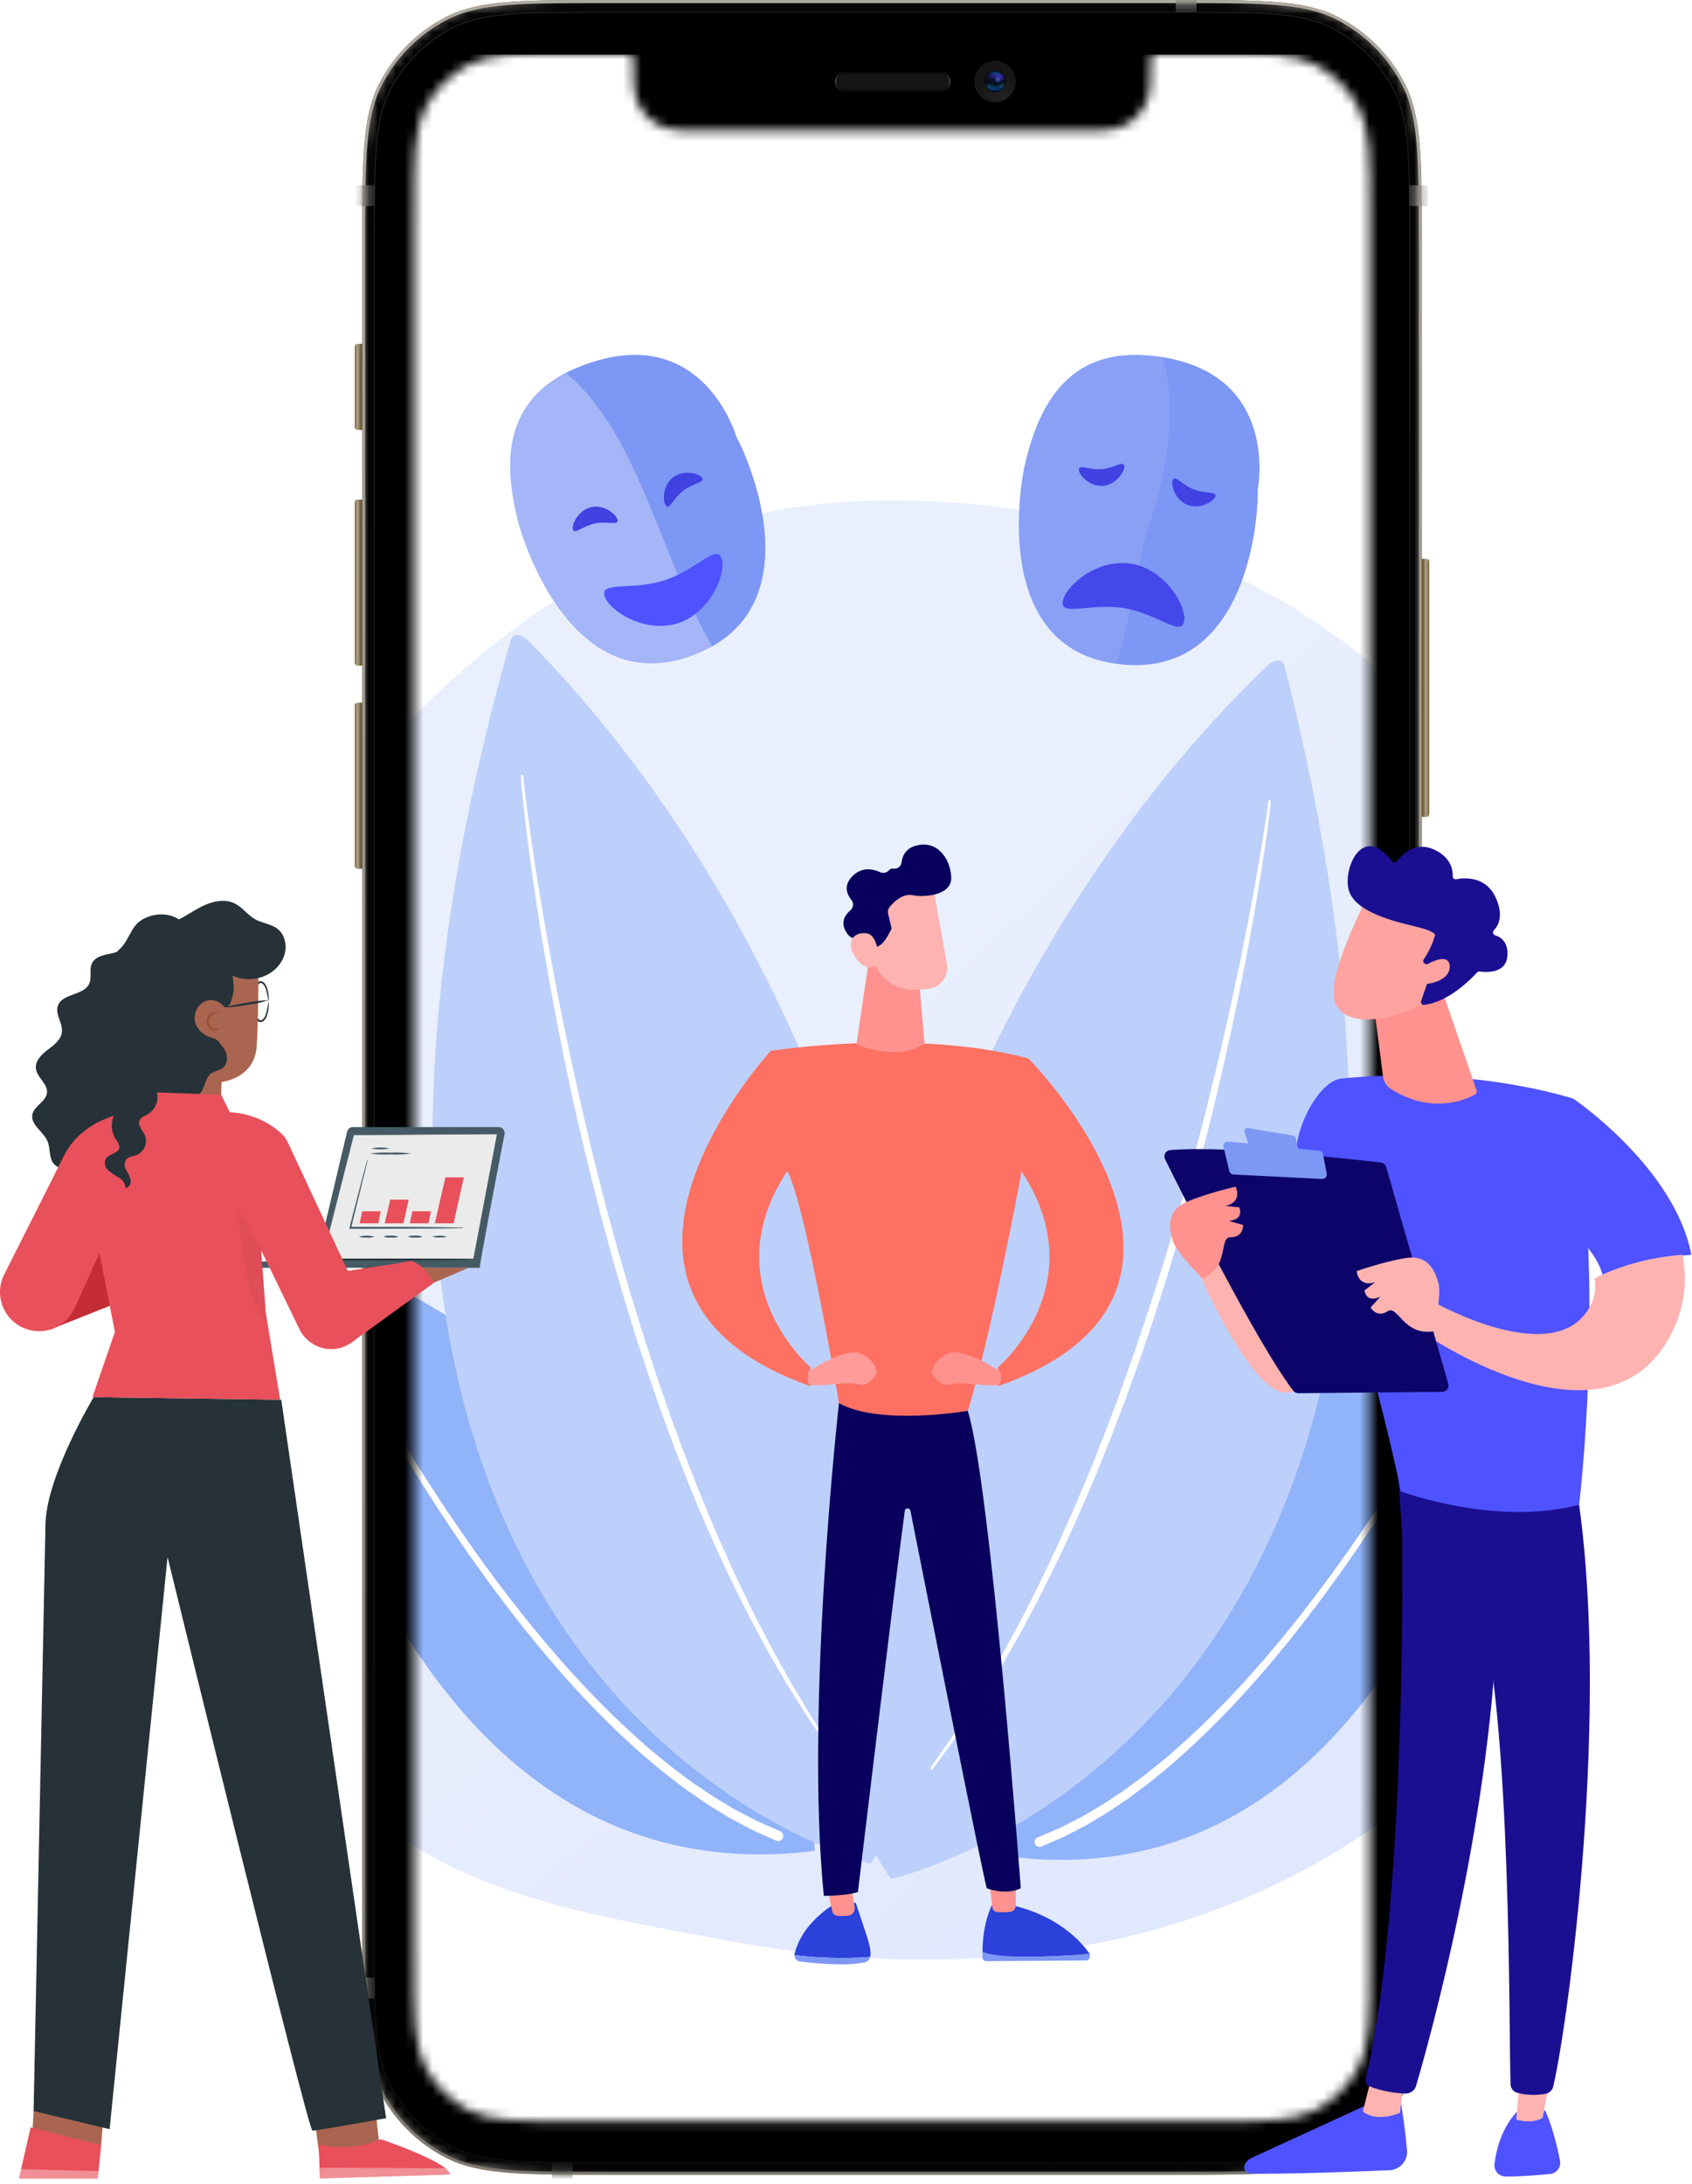 <svg width="186" height="240" viewBox="0 0 186 240" fill="none" xmlns="http://www.w3.org/2000/svg">
<path d="M39.815 27.11C39.815 17.62 39.815 12.876 41.661 9.251C43.286 6.063 45.878 3.471 49.066 1.847C52.69 0 57.435 0 66.924 0H129.191C138.68 0 143.425 0 147.049 1.847C150.237 3.471 152.829 6.063 154.454 9.251C156.301 12.876 156.301 17.62 156.301 27.11V61.42H156.789C156.969 61.42 157.115 61.566 157.115 61.746V89.442C157.115 89.622 156.969 89.768 156.789 89.768H156.301V211.891C156.301 221.38 156.301 226.124 154.454 229.749C152.829 232.937 150.237 235.529 147.049 237.153C143.425 239 138.68 239 129.191 239H66.924C57.435 239 52.69 239 49.066 237.153C45.878 235.529 43.286 232.937 41.661 229.749C39.815 226.124 39.815 221.38 39.815 211.891V95.47H39.326C39.146 95.47 39 95.324 39 95.144V77.549C39 77.369 39.146 77.223 39.326 77.223H39.815V73.15H39.326C39.146 73.15 39 73.004 39 72.824V55.229C39 55.049 39.146 54.903 39.326 54.903H39.815V47.246H39.326C39.146 47.246 39 47.1 39 46.92V38.123C39 37.943 39.146 37.797 39.326 37.797H39.815V27.11Z" fill="#7A602C"/>
<g style="mix-blend-mode:multiply">
<mask id="mask0" mask-type="alpha" maskUnits="userSpaceOnUse" x="39" y="0" width="118" height="239">
<path d="M39.815 27.11C39.815 17.62 39.815 12.876 41.661 9.251C43.286 6.063 45.878 3.471 49.066 1.847C52.69 0 57.435 0 66.924 0H129.191C138.68 0 143.425 0 147.049 1.847C150.237 3.471 152.829 6.063 154.454 9.251C156.3 12.876 156.3 17.62 156.3 27.11V211.891C156.3 221.38 156.3 226.124 154.454 229.749C152.829 232.937 150.237 235.529 147.049 237.153C143.425 239 138.68 239 129.191 239H66.924C57.435 239 52.69 239 49.066 237.153C45.878 235.529 43.286 232.937 41.661 229.749C39.815 226.124 39.815 221.38 39.815 211.891V27.11Z" fill="black"/>
</mask>
<g mask="url(#mask0)">
<g filter="url(#filter0_i)">
<path d="M39.815 27.11C39.815 17.62 39.815 12.876 41.661 9.251C43.286 6.063 45.878 3.471 49.066 1.847C52.69 0 57.435 0 66.924 0H129.191C138.68 0 143.425 0 147.049 1.847C150.237 3.471 152.829 6.063 154.454 9.251C156.3 12.876 156.3 17.62 156.3 27.11V211.891C156.3 221.38 156.3 226.124 154.454 229.749C152.829 232.937 150.237 235.529 147.049 237.153C143.425 239 138.68 239 129.191 239H66.924C57.435 239 52.69 239 49.066 237.153C45.878 235.529 43.286 232.937 41.661 229.749C39.815 226.124 39.815 221.38 39.815 211.891V27.11Z" fill="#EBEBEB"/>
</g>
<rect x="39.163" y="20.365" width="2.77" height="2.281" fill="url(#paint0_linear)"/>
<rect x="39.163" y="217.332" width="2.77" height="2.281" fill="url(#paint1_linear)"/>
<rect x="154.183" y="20.365" width="2.77" height="2.281" fill="url(#paint2_linear)"/>
<rect x="154.183" y="217.332" width="2.77" height="2.281" fill="url(#paint3_linear)"/>
<rect x="131.537" y="-1.14" width="2.77" height="2.281" transform="rotate(90 131.537 -1.14)" fill="url(#paint4_linear)"/>
<rect x="62.949" y="236.882" width="2.77" height="2.281" transform="rotate(90 62.949 236.882)" fill="url(#paint5_linear)"/>
</g>
<path d="M41.158 26.588C41.158 22.162 41.158 18.845 41.374 16.212C41.589 13.579 42.019 11.634 42.876 9.95C44.388 6.985 46.799 4.573 49.765 3.062C51.448 2.204 53.394 1.774 56.026 1.559C58.66 1.344 61.977 1.344 66.403 1.344H129.712C134.138 1.344 137.455 1.344 140.088 1.559C142.721 1.774 144.666 2.204 146.35 3.062C149.316 4.573 151.727 6.985 153.238 9.95C154.096 11.634 154.526 13.579 154.741 16.212C154.956 18.845 154.956 22.162 154.956 26.588V212.412C154.956 216.838 154.956 220.155 154.741 222.788C154.526 225.421 154.096 227.366 153.238 229.05C151.727 232.015 149.316 234.427 146.35 235.938C144.666 236.796 142.721 237.226 140.088 237.441C137.455 237.656 134.138 237.656 129.712 237.656H66.403C61.977 237.656 58.66 237.656 56.026 237.441C53.394 237.226 51.448 236.796 49.765 235.938C46.799 234.427 44.388 232.015 42.876 229.05C42.019 227.366 41.589 225.421 41.374 222.788C41.158 220.155 41.158 216.838 41.158 212.412V26.588Z" fill="black" stroke="url(#paint6_linear)" stroke-width="0.081"/>
<g filter="url(#filter1_ii)">
<path d="M39 38.123C39 37.943 39.146 37.797 39.326 37.797H39.815V47.246H39.326C39.146 47.246 39 47.1 39 46.92V38.123Z" fill="url(#paint7_linear)"/>
</g>
<g filter="url(#filter2_ii)">
<path d="M39 55.229C39 55.049 39.146 54.903 39.326 54.903H39.815V73.15H39.326C39.146 73.15 39 73.004 39 72.824V55.229Z" fill="url(#paint8_linear)"/>
</g>
<g filter="url(#filter3_ii)">
<path d="M156.3 61.42H156.789C156.969 61.42 157.115 61.566 157.115 61.746V89.442C157.115 89.622 156.969 89.768 156.789 89.768H156.3V61.42Z" fill="url(#paint9_linear)"/>
</g>
<g filter="url(#filter4_ii)">
<path d="M39 77.549C39 77.369 39.146 77.223 39.326 77.223H39.815V95.47H39.326C39.146 95.47 39 95.324 39 95.144V77.549Z" fill="url(#paint10_linear)"/>
</g>
</g>
<g style="mix-blend-mode:screen">
<mask id="mask1" mask-type="alpha" maskUnits="userSpaceOnUse" x="39" y="0" width="118" height="239">
<path d="M39.815 27.11C39.815 17.62 39.815 12.876 41.661 9.251C43.286 6.063 45.878 3.471 49.066 1.847C52.69 0 57.435 0 66.924 0H129.191C138.68 0 143.425 0 147.049 1.847C150.237 3.471 152.829 6.063 154.454 9.251C156.3 12.876 156.3 17.62 156.3 27.11V211.891C156.3 221.38 156.3 226.124 154.454 229.749C152.829 232.937 150.237 235.529 147.049 237.153C143.425 239 138.68 239 129.191 239H66.924C57.435 239 52.69 239 49.066 237.153C45.878 235.529 43.286 232.937 41.661 229.749C39.815 226.124 39.815 221.38 39.815 211.891V27.11Z" fill="black"/>
</mask>
<g mask="url(#mask1)">
<g filter="url(#filter5_ii)">
<path d="M39.815 27.11C39.815 17.62 39.815 12.876 41.661 9.251C43.286 6.063 45.878 3.471 49.066 1.847C52.69 0 57.435 0 66.924 0H129.191C138.68 0 143.425 0 147.049 1.847C150.237 3.471 152.829 6.063 154.454 9.251C156.3 12.876 156.3 17.62 156.3 27.11V211.891C156.3 221.38 156.3 226.124 154.454 229.749C152.829 232.937 150.237 235.529 147.049 237.153C143.425 239 138.68 239 129.191 239H66.924C57.435 239 52.69 239 49.066 237.153C45.878 235.529 43.286 232.937 41.661 229.749C39.815 226.124 39.815 221.38 39.815 211.891V27.11Z" fill="#050505"/>
</g>
<path d="M39.977 27.11C39.977 22.362 39.977 18.811 40.208 15.994C40.438 13.179 40.897 11.111 41.806 9.325C43.415 6.168 45.982 3.601 49.14 1.992C50.925 1.082 52.993 0.623 55.809 0.393C58.626 0.163 62.177 0.163 66.924 0.163H129.191C133.938 0.163 137.489 0.163 140.306 0.393C143.121 0.623 145.19 1.082 146.975 1.992C150.133 3.601 152.7 6.168 154.309 9.325C155.218 11.111 155.677 13.179 155.907 15.994C156.137 18.811 156.138 22.362 156.138 27.11V211.891C156.138 216.638 156.137 220.188 155.907 223.006C155.677 225.821 155.218 227.889 154.309 229.675C152.7 232.832 150.133 235.399 146.975 237.008C145.19 237.918 143.121 238.377 140.306 238.607C137.489 238.837 133.938 238.837 129.191 238.837H66.924C62.177 238.837 58.626 238.837 55.809 238.607C52.993 238.377 50.925 237.918 49.14 237.008C45.982 235.399 43.415 232.832 41.806 229.675C40.897 227.889 40.438 225.821 40.208 223.006C39.977 220.188 39.977 216.638 39.977 211.891V27.11Z" stroke="url(#paint11_linear)" stroke-width="0.326"/>
<rect x="39.163" y="20.365" width="2.77" height="2.281" fill="url(#paint12_linear)"/>
<rect x="39.163" y="217.332" width="2.77" height="2.281" fill="url(#paint13_linear)"/>
<rect x="154.183" y="20.365" width="2.77" height="2.281" fill="url(#paint14_linear)"/>
<rect x="154.183" y="217.332" width="2.77" height="2.281" fill="url(#paint15_linear)"/>
<rect x="131.537" y="-1.14" width="2.77" height="2.281" transform="rotate(90 131.537 -1.14)" fill="url(#paint16_linear)"/>
<rect x="62.949" y="236.882" width="2.77" height="2.281" transform="rotate(90 62.949 236.882)" fill="url(#paint17_linear)"/>
</g>
<path d="M41.158 26.588C41.158 22.162 41.158 18.845 41.374 16.212C41.589 13.579 42.019 11.634 42.876 9.95C44.388 6.985 46.799 4.573 49.765 3.062C51.448 2.204 53.394 1.774 56.026 1.559C58.66 1.344 61.977 1.344 66.403 1.344H129.712C134.138 1.344 137.455 1.344 140.088 1.559C142.721 1.774 144.666 2.204 146.35 3.062C149.316 4.573 151.727 6.985 153.238 9.95C154.096 11.634 154.526 13.579 154.741 16.212C154.956 18.845 154.956 22.162 154.956 26.588V212.412C154.956 216.838 154.956 220.155 154.741 222.788C154.526 225.421 154.096 227.366 153.238 229.05C151.727 232.015 149.316 234.427 146.35 235.938C144.666 236.796 142.721 237.226 140.088 237.441C137.455 237.656 134.138 237.656 129.712 237.656H66.403C61.977 237.656 58.66 237.656 56.026 237.441C53.394 237.226 51.448 236.796 49.765 235.938C46.799 234.427 44.388 232.015 42.876 229.05C42.019 227.366 41.589 225.421 41.374 222.788C41.158 220.155 41.158 216.838 41.158 212.412V26.588Z" fill="black" stroke="url(#paint18_linear)" stroke-width="0.081"/>
<path d="M46.724 11.914C45.517 14.284 45.517 17.386 45.517 23.59V215.41C45.517 221.614 45.517 224.716 46.724 227.086C47.786 229.171 49.481 230.865 51.566 231.928C53.935 233.135 57.038 233.135 63.242 233.135H132.873C139.078 233.135 142.18 233.135 144.55 231.928C146.634 230.865 148.329 229.171 149.391 227.086C150.599 224.716 150.599 221.614 150.599 215.41V23.59C150.599 17.386 150.599 14.284 149.391 11.914C148.329 9.829 146.634 8.135 144.55 7.073C142.18 5.865 139.078 5.865 132.873 5.865H127.428C127.158 5.865 127.024 5.865 126.916 5.904C126.735 5.97 126.592 6.113 126.526 6.294C126.487 6.402 126.487 6.537 126.487 6.806C126.487 8.964 126.487 10.043 126.172 10.906C125.645 12.355 124.505 13.495 123.057 14.022C122.193 14.337 121.114 14.337 118.956 14.337H77.159C75.001 14.337 73.923 14.337 73.059 14.022C71.611 13.495 70.47 12.355 69.943 10.906C69.629 10.043 69.629 8.964 69.629 6.806C69.629 6.537 69.629 6.402 69.589 6.294C69.523 6.113 69.381 5.97 69.2 5.904C69.092 5.865 68.957 5.865 68.687 5.865H63.242C57.038 5.865 53.935 5.865 51.566 7.073C49.481 8.135 47.786 9.829 46.724 11.914Z" fill="black"/>
<g filter="url(#filter6_iiii)">
<path d="M39 38.123C39 37.943 39.146 37.797 39.326 37.797H39.815V47.246H39.326C39.146 47.246 39 47.1 39 46.92V38.123Z" fill="url(#paint19_linear)"/>
</g>
<g filter="url(#filter7_iiii)">
<path d="M39 55.229C39 55.049 39.146 54.903 39.326 54.903H39.815V73.15H39.326C39.146 73.15 39 73.004 39 72.824V55.229Z" fill="url(#paint20_linear)"/>
</g>
<g filter="url(#filter8_iiii)">
<path d="M156.3 61.42H156.789C156.969 61.42 157.115 61.566 157.115 61.746V89.442C157.115 89.622 156.969 89.768 156.789 89.768H156.3V61.42Z" fill="url(#paint21_linear)"/>
</g>
<g filter="url(#filter9_iiii)">
<path d="M39 77.549C39 77.369 39.146 77.223 39.326 77.223H39.815V95.47H39.326C39.146 95.47 39 95.324 39 95.144V77.549Z" fill="url(#paint22_linear)"/>
</g>
</g>
<mask id="mask2" mask-type="alpha" maskUnits="userSpaceOnUse" x="45" y="5" width="106" height="229">
<path d="M46.724 11.914C45.517 14.284 45.517 17.386 45.517 23.59V215.41C45.517 221.614 45.517 224.716 46.724 227.086C47.786 229.171 49.481 230.865 51.566 231.928C53.935 233.135 57.038 233.135 63.242 233.135H132.873C139.078 233.135 142.18 233.135 144.55 231.928C146.634 230.865 148.329 229.171 149.391 227.086C150.599 224.716 150.599 221.614 150.599 215.41V23.59C150.599 17.386 150.599 14.284 149.391 11.914C148.329 9.829 146.634 8.135 144.55 7.073C142.18 5.865 139.078 5.865 132.873 5.865H127.428C127.158 5.865 127.024 5.865 126.916 5.904C126.735 5.97 126.592 6.113 126.526 6.294C126.487 6.402 126.487 6.537 126.487 6.806C126.487 8.964 126.487 10.043 126.172 10.906C125.645 12.355 124.505 13.495 123.057 14.022C122.193 14.337 121.114 14.337 118.956 14.337H77.159C75.001 14.337 73.923 14.337 73.059 14.022C71.611 13.495 70.47 12.355 69.943 10.906C69.629 10.043 69.629 8.964 69.629 6.806C69.629 6.537 69.629 6.402 69.589 6.294C69.523 6.113 69.381 5.97 69.2 5.904C69.092 5.865 68.957 5.865 68.687 5.865H63.242C57.038 5.865 53.935 5.865 51.566 7.073C49.481 8.135 47.786 9.829 46.724 11.914Z" fill="#161616"/>
</mask>
<g mask="url(#mask2)">
<rect x="40.513" y="6" width="115.025" height="232" fill="white"/>
<path d="M160.529 192.913C156.328 197.243 152.57 199.79 149.692 201.71C121.625 220.45 89.543 215.049 79.622 213.202C63.618 210.224 50.109 208.123 38.502 197.636C12.127 173.808 13.41 124.1 33.563 93.308C35.953 89.657 56.076 59.829 88.229 55.625C89.015 55.523 89.602 55.464 90.116 55.41C95.09 54.883 125.913 52.104 151.046 73.16C154.643 76.174 160.433 81.611 165.802 89.903C185.433 120.222 185.495 167.178 160.529 192.913Z" fill="url(#paint23_linear)"/>
<path d="M29.175 136.188C30.884 146.988 42.794 209.235 89.553 203.405C89.553 203.405 89.794 159.477 30.102 135.073C29.58 134.859 29.061 135.482 29.175 136.188Z" fill="#91B3FA"/>
<g style="mix-blend-mode:soft-light">
<path d="M35.82 143.175C35.82 143.175 36.349 144.273 37.338 146.169C37.833 147.116 38.44 148.263 39.157 149.568C39.875 150.874 40.693 152.341 41.61 153.927C42.528 155.514 43.54 157.221 44.637 159.011C45.738 160.795 46.914 162.674 48.179 164.583C49.43 166.501 50.775 168.449 52.161 170.412C52.858 171.39 53.577 172.366 54.294 173.349C55.033 174.315 55.754 175.299 56.512 176.256C57.27 177.212 58.014 178.179 58.798 179.107L59.956 180.508C60.344 180.972 60.743 181.421 61.136 181.876C61.53 182.331 61.918 182.784 62.315 183.226L63.514 184.534C64.297 185.411 65.117 186.233 65.912 187.052C67.51 188.682 69.12 190.191 70.685 191.573C71.069 191.928 71.472 192.255 71.861 192.575L73.015 193.53C73.388 193.85 73.774 194.139 74.153 194.422L75.265 195.261L75.804 195.668C75.984 195.799 76.171 195.918 76.348 196.042C76.707 196.286 77.058 196.525 77.401 196.758C77.745 196.989 78.073 197.225 78.406 197.432L79.384 198.021L80.3 198.573L80.735 198.835L81.167 199.061L82.72 199.869C83.134 200.09 83.559 200.29 83.994 200.468L84.948 200.884L85.742 201.23L85.78 201.247C85.913 201.31 86.017 201.422 86.069 201.56C86.121 201.698 86.117 201.851 86.058 201.986C85.999 202.121 85.89 202.228 85.753 202.283C85.617 202.339 85.464 202.339 85.327 202.284H85.324L84.511 201.923L83.532 201.486C83.147 201.314 82.7 201.126 82.228 200.86L80.642 200.018L80.201 199.782L79.759 199.511L78.827 198.939L77.834 198.329C77.496 198.115 77.164 197.871 76.815 197.634L75.748 196.895C75.567 196.768 75.38 196.644 75.198 196.51L74.653 196.09L73.531 195.228C73.148 194.936 72.759 194.639 72.382 194.312L71.221 193.334C70.828 193.003 70.424 192.672 70.039 192.309C68.465 190.897 66.849 189.358 65.25 187.7C64.455 186.867 63.632 186.028 62.852 185.136L61.655 183.808C61.26 183.359 60.873 182.897 60.48 182.439C60.086 181.981 59.689 181.522 59.303 181.052L58.149 179.632C57.368 178.692 56.63 177.711 55.875 176.747C55.119 175.783 54.406 174.784 53.671 173.809C52.959 172.817 52.245 171.832 51.553 170.843C50.178 168.86 48.845 166.895 47.606 164.96C46.353 163.034 45.193 161.141 44.099 159.341C43.015 157.535 42.011 155.817 41.109 154.217C37.484 147.823 35.391 143.383 35.391 143.383C35.365 143.326 35.362 143.261 35.384 143.202C35.405 143.144 35.449 143.095 35.505 143.068C35.562 143.041 35.627 143.037 35.686 143.058C35.746 143.078 35.795 143.12 35.823 143.176L35.82 143.175Z" fill="white"/>
</g>
<path d="M56.111 70.446C56.413 69.38 57.402 69.721 58.178 70.512C100.693 113.798 110.432 186.213 95.679 204.796C95.679 204.796 23.206 186.623 56.111 70.446Z" fill="#BDD0FB"/>
<g style="mix-blend-mode:soft-light">
<path d="M57.527 85.28C57.527 85.28 57.534 85.39 57.549 85.604C57.572 85.814 57.598 86.12 57.648 86.536C57.737 87.362 57.898 88.571 58.101 90.109C58.311 91.647 58.573 93.513 58.913 95.648C59.239 97.785 59.656 100.188 60.104 102.81C60.573 105.429 61.087 108.266 61.694 111.253C62.282 114.243 62.973 117.383 63.694 120.628C64.436 123.869 65.22 127.214 66.099 130.592C66.318 131.436 66.538 132.284 66.758 133.135L67.455 135.684C67.91 137.391 68.418 139.089 68.909 140.792C69.399 142.495 69.945 144.182 70.45 145.874C70.985 147.556 71.524 149.228 72.068 150.887C72.641 152.535 73.181 154.179 73.767 155.785C74.061 156.59 74.353 157.388 74.642 158.179C74.787 158.575 74.932 158.969 75.076 159.363L75.529 160.528C75.831 161.302 76.131 162.069 76.428 162.829C76.577 163.208 76.726 163.586 76.874 163.962C77.03 164.335 77.185 164.705 77.339 165.074C77.968 166.543 78.527 168.006 79.164 169.389L80.078 171.447C80.228 171.785 80.377 172.12 80.525 172.453L80.99 173.431C81.613 174.721 82.191 175.979 82.79 177.165L84.538 180.554C85.108 181.622 85.676 182.621 86.195 183.567C86.458 184.039 86.712 184.496 86.957 184.937L87.711 186.185L89.036 188.386C89.434 189.051 89.836 189.616 90.158 190.124C90.48 190.633 90.767 191.058 90.997 191.405L91.694 192.472L91.697 192.478C91.715 192.507 91.721 192.543 91.713 192.577C91.705 192.611 91.685 192.64 91.656 192.66C91.627 192.679 91.592 192.686 91.558 192.681C91.524 192.675 91.493 192.656 91.472 192.628L90.746 191.579C90.279 190.889 89.563 189.898 88.712 188.595L87.341 186.413L86.557 185.173L85.766 183.813C85.229 182.873 84.634 181.884 84.048 180.819C83.477 179.745 82.879 178.618 82.253 177.438C81.638 176.254 81.043 174.998 80.402 173.71L79.924 172.734C79.771 172.402 79.618 172.067 79.463 171.729L78.519 169.674C77.255 166.891 76.019 163.912 74.81 160.805L74.351 159.637C74.205 159.243 74.058 158.848 73.911 158.45C73.617 157.657 73.321 156.857 73.023 156.053C72.429 154.444 71.881 152.796 71.3 151.145C70.747 149.485 70.2 147.81 69.657 146.122C69.399 145.275 69.14 144.427 68.88 143.577C68.622 142.728 68.359 141.878 68.121 141.022C67.634 139.313 67.131 137.608 66.681 135.895L65.993 133.338C65.775 132.484 65.558 131.634 65.341 130.785C64.471 127.397 63.697 124.041 62.963 120.791C62.259 117.535 61.61 114.38 61.047 111.379C60.47 108.38 59.983 105.534 59.54 102.906C58.681 97.647 58.1 93.242 57.73 90.159C57.551 88.614 57.425 87.399 57.351 86.569C57.31 86.157 57.289 85.825 57.272 85.609C57.262 85.394 57.257 85.283 57.257 85.283C57.256 85.265 57.258 85.247 57.264 85.231C57.27 85.214 57.279 85.198 57.291 85.185C57.315 85.158 57.348 85.142 57.384 85.14C57.42 85.138 57.455 85.15 57.482 85.174C57.508 85.198 57.524 85.232 57.526 85.267L57.527 85.28Z" fill="white"/>
</g>
<path d="M168.852 140.298C167.106 150.61 155.07 210.02 110.412 203.96C110.412 203.96 110.636 161.945 167.979 139.223C168.479 139.024 168.966 139.625 168.852 140.298Z" fill="#91B3FA"/>
<g style="mix-blend-mode:soft-light">
<path d="M162.425 146.912C162.425 146.912 161.907 147.957 160.942 149.76C160.459 150.661 159.865 151.754 159.167 152.993C158.469 154.232 157.67 155.629 156.776 157.137C155.881 158.646 154.895 160.267 153.829 161.969C152.754 163.665 151.612 165.449 150.383 167.261C149.167 169.083 147.861 170.934 146.514 172.795C145.838 173.723 145.14 174.649 144.444 175.58C143.728 176.496 143.028 177.43 142.293 178.337C141.559 179.244 140.838 180.161 140.078 181.04L138.956 182.369C138.58 182.808 138.192 183.234 137.813 183.664C137.434 184.095 137.055 184.524 136.671 184.943L135.511 186.182C134.753 187.012 133.96 187.79 133.192 188.566C131.646 190.109 130.091 191.535 128.576 192.84C128.205 193.176 127.819 193.482 127.442 193.784L126.328 194.686C125.968 194.988 125.593 195.26 125.23 195.525L124.158 196.317L123.638 196.701C123.465 196.824 123.287 196.936 123.114 197.053L122.099 197.727C121.767 197.943 121.451 198.166 121.131 198.361L120.19 198.914L119.307 199.432L118.888 199.678L118.472 199.887L116.984 200.65C116.585 200.858 116.176 201.044 115.758 201.21L114.842 201.598C114.344 201.808 114.079 201.921 114.079 201.921L114.042 201.937C113.913 201.995 113.812 202.101 113.76 202.233C113.708 202.365 113.71 202.512 113.766 202.642C113.821 202.772 113.925 202.876 114.055 202.93C114.186 202.985 114.333 202.986 114.464 202.934H114.468L115.252 202.595L116.192 202.187C116.562 202.027 116.992 201.852 117.447 201.601L118.972 200.814L119.395 200.594L119.821 200.339L120.718 199.802C121.028 199.617 121.347 199.426 121.675 199.229C122 199.028 122.32 198.798 122.656 198.575L123.684 197.879C123.859 197.759 124.04 197.643 124.215 197.516L124.739 197.122L125.822 196.309C126.189 196.034 126.567 195.754 126.929 195.445L128.051 194.521C128.43 194.207 128.82 193.896 129.192 193.553C130.713 192.219 132.273 190.764 133.82 189.194C134.589 188.405 135.382 187.614 136.139 186.77L137.298 185.511C137.681 185.085 138.055 184.647 138.436 184.213C138.817 183.779 139.202 183.344 139.576 182.902L140.694 181.556C141.451 180.664 142.166 179.735 142.898 178.818C143.629 177.902 144.325 176.956 145.036 176.03C145.728 175.089 146.421 174.154 147.093 173.216C148.43 171.333 149.724 169.467 150.929 167.629C152.148 165.8 153.278 164.002 154.339 162.292C155.394 160.577 156.373 158.943 157.254 157.422C160.787 151.344 162.834 147.12 162.834 147.12C162.861 147.066 162.865 147.003 162.846 146.945C162.826 146.887 162.785 146.84 162.73 146.813C162.676 146.786 162.613 146.782 162.555 146.801C162.498 146.821 162.45 146.863 162.423 146.917L162.425 146.912Z" fill="white"/>
</g>
<path d="M141.24 73.285C140.967 72.211 139.97 72.524 139.172 73.293C95.473 115.383 83.729 187.5 97.961 206.487C97.961 206.487 170.911 190.329 141.24 73.285Z" fill="#BDD0FB"/>
<g style="mix-blend-mode:soft-light">
<path d="M139.414 88.073L139.383 88.397C139.354 88.606 139.32 88.911 139.258 89.325C139.145 90.148 138.952 91.352 138.706 92.884C138.452 94.415 138.138 96.273 137.741 98.398C137.356 100.526 136.872 102.916 136.351 105.525C135.81 108.13 135.217 110.95 134.528 113.919C133.857 116.892 133.079 120.011 132.269 123.235C131.437 126.454 130.561 129.776 129.588 133.128C129.346 133.967 129.103 134.809 128.859 135.652L128.091 138.181C127.59 139.874 127.035 141.558 126.497 143.247C125.959 144.936 125.366 146.604 124.815 148.283C124.234 149.95 123.648 151.606 123.059 153.25C122.44 154.881 121.852 156.51 121.223 158.099L120.278 160.467L119.813 161.639C119.65 162.023 119.488 162.408 119.327 162.793L118.365 165.067C118.205 165.443 118.046 165.816 117.888 166.188C117.721 166.556 117.556 166.922 117.392 167.287C116.723 168.738 116.123 170.184 115.448 171.549C115.12 172.235 114.796 172.913 114.477 173.581L114.005 174.574L113.513 175.539C112.854 176.811 112.242 178.053 111.611 179.222L109.769 182.561C109.17 183.613 108.574 184.595 108.029 185.527L107.23 186.874L106.443 188.102C105.939 188.889 105.476 189.612 105.057 190.264C104.639 190.917 104.224 191.471 103.888 191.971L103.016 193.23C102.543 193.912 102.29 194.28 102.29 194.28L102.286 194.284C102.276 194.299 102.269 194.315 102.265 194.332C102.261 194.35 102.26 194.368 102.263 194.385C102.266 194.403 102.272 194.419 102.282 194.435C102.291 194.45 102.303 194.463 102.318 194.473C102.332 194.483 102.349 194.491 102.366 194.495C102.383 194.499 102.401 194.499 102.419 194.496C102.436 194.494 102.453 194.487 102.468 194.478C102.483 194.468 102.496 194.456 102.507 194.442L103.262 193.411C103.747 192.735 104.491 191.764 105.378 190.485L106.81 188.342L107.622 187.125C107.889 186.695 108.165 186.249 108.45 185.788C109.014 184.864 109.635 183.891 110.251 182.843L112.14 179.512C112.788 178.347 113.417 177.107 114.093 175.84C114.261 175.522 114.43 175.201 114.599 174.877L115.087 173.886L116.084 171.857C117.425 169.111 118.743 166.168 120.038 163.097L120.529 161.942L121.001 160.769L121.956 158.397C122.593 156.804 123.187 155.172 123.814 153.538C124.413 151.895 125.007 150.236 125.598 148.563C125.88 147.723 126.162 146.883 126.445 146.04C126.727 145.201 127.013 144.357 127.275 143.508C127.808 141.812 128.359 140.122 128.857 138.423L129.618 135.885C129.86 135.037 130.101 134.193 130.34 133.352C131.304 129.988 132.171 126.656 132.995 123.428C133.789 120.192 134.525 117.057 135.171 114.072C135.831 111.09 136.397 108.259 136.912 105.645C137.918 100.411 138.62 96.025 139.075 92.949C139.298 91.41 139.457 90.2 139.554 89.371C139.606 88.961 139.636 88.63 139.659 88.414C139.674 88.199 139.682 88.088 139.682 88.088C139.685 88.053 139.674 88.017 139.651 87.99C139.628 87.963 139.595 87.945 139.559 87.942C139.523 87.939 139.488 87.951 139.461 87.974C139.433 87.997 139.416 88.03 139.413 88.066L139.414 88.073Z" fill="white"/>
</g>
<path d="M57.035 57.644C57.035 57.644 62.14 76.781 75.638 72.208C89.136 67.634 83.02 51.873 80.936 47.963C80.936 47.963 77.439 35.782 65.018 39.821C55.943 42.771 54.861 49.469 57.035 57.644Z" fill="#7D97F4"/>
<g style="mix-blend-mode:overlay" opacity="0.3">
<path d="M66.478 45.822C65.139 43.849 63.719 42.217 62.247 41.025C55.667 44.358 55.018 50.468 56.959 57.749C56.959 57.749 62.064 76.886 75.562 72.313C77.091 71.795 77.306 71.904 78.365 71.133C73.851 63.544 71.289 52.918 66.478 45.822Z" fill="white"/>
</g>
<path d="M79.329 61.385C79.866 63.057 78.07 67.355 74.515 68.495C70.96 69.636 66.999 67.184 66.462 65.513C65.926 63.843 69.453 64.926 73.004 63.786C76.555 62.646 78.792 59.713 79.329 61.385Z" fill="url(#paint24_linear)"/>
<path d="M62.973 58.156C62.842 57.517 63.68 56.001 65.039 55.723C66.398 55.445 67.764 56.51 67.895 57.15C68.026 57.79 66.766 57.247 65.408 57.525C64.049 57.803 63.104 58.798 62.973 58.156Z" fill="url(#paint25_linear)"/>
<path d="M73.198 55.561C72.8 55.044 72.884 53.314 73.985 52.466C75.087 51.617 76.779 51.976 77.177 52.492C77.575 53.009 76.206 53.075 75.107 53.922C74.008 54.769 73.597 56.077 73.198 55.561Z" fill="url(#paint26_linear)"/>
<path d="M112.582 51.469C112.582 51.469 108.392 70.827 122.49 72.917C136.588 75.007 138.34 58.19 138.268 53.76C138.268 53.76 140.714 41.327 127.818 39.252C118.396 37.737 114.377 43.203 112.582 51.469Z" fill="#7D97F4"/>
<g style="mix-blend-mode:overlay" opacity="0.3">
<g style="mix-blend-mode:overlay" opacity="0.3">
<path d="M126.271 57.789C128.065 52.401 128.826 48.219 128.498 42.984C128.384 41.168 127.887 39.308 127.816 39.296C118.396 37.782 114.377 43.247 112.582 51.512C112.582 51.512 108.392 70.87 122.49 72.96C123.321 73.084 125.139 61.184 126.271 57.789Z" fill="white"/>
</g>
</g>
<path d="M130.168 68.28C130.454 66.549 128.045 62.559 124.363 61.953C120.681 61.346 117.12 64.35 116.835 66.083C116.549 67.816 119.877 66.226 123.559 66.833C127.24 67.439 129.883 70.013 130.168 68.28Z" fill="url(#paint27_linear)"/>
<path d="M133.599 54.567C133.362 55.176 131.837 55.997 130.544 55.495C129.251 54.993 128.68 53.358 128.918 52.749C129.156 52.14 129.919 53.278 131.212 53.78C132.505 54.282 133.835 53.959 133.599 54.567Z" fill="url(#paint28_linear)"/>
<path d="M123.596 51.214C123.648 51.864 122.642 53.272 121.26 53.389C119.878 53.507 118.645 52.288 118.59 51.639C118.535 50.99 119.722 51.675 121.104 51.558C122.486 51.441 123.541 50.563 123.596 51.214Z" fill="url(#paint29_linear)"/>
<path d="M87.338 214.873C87.337 214.809 87.343 214.745 87.358 214.682C88.31 210.905 92.204 208.971 92.204 208.971L94.078 209.118C95.155 212.446 95.849 214.071 95.676 214.98C95.671 215.006 95.663 215.03 95.657 215.054C94.111 215.195 90.931 215.283 87.338 214.873Z" fill="url(#paint30_linear)"/>
<path d="M95.656 215.054C95.573 215.358 95.349 215.594 95.062 215.655C92.864 216.117 89.37 215.745 87.903 215.553C87.58 215.511 87.344 215.212 87.338 214.871C90.931 215.283 94.111 215.195 95.656 215.054Z" fill="#7D97F4"/>
<path d="M90.662 206.057L91.482 210.005C91.542 210.294 91.764 210.51 92.033 210.536C92.456 210.578 92.883 210.572 93.304 210.516C93.727 210.453 94.022 210.024 93.947 209.562L93.376 206.057H90.662Z" fill="url(#paint31_linear)"/>
<path d="M111.572 215.022C109.572 214.966 108.537 214.73 108.002 214.512C108.002 214.71 108.002 214.913 108.008 215.123C108.016 215.347 108.181 215.526 108.385 215.524L119.37 215.453C119.72 215.453 119.925 215.045 119.773 214.723C118.333 214.842 114.665 215.109 111.572 215.022Z" fill="#7D97F4"/>
<path d="M119.773 214.723C119.761 214.694 119.747 214.666 119.73 214.64C118.76 213.285 116.289 210.586 111.407 209.415L109.065 209.341C109.065 209.341 108.022 211.154 108.002 214.511C108.537 214.73 109.572 214.966 111.572 215.022C114.665 215.108 118.333 214.842 119.773 214.723Z" fill="url(#paint32_linear)"/>
<path d="M108.63 205.792C108.657 205.966 108.978 208.62 109.103 209.649C109.112 209.762 109.16 209.87 109.238 209.953C109.316 210.036 109.42 210.091 109.533 210.109C109.931 210.156 110.577 210.2 111.141 210.084C111.446 210.022 111.666 209.729 111.666 209.389V205.224L108.63 205.792Z" fill="url(#paint33_linear)"/>
<path d="M92.227 154.213C92.227 154.213 88.479 187.524 90.561 208.347C90.561 208.347 93.06 208.347 94.309 207.93C94.309 207.93 98.203 175.358 99.463 166.037C99.51 165.686 100.012 165.67 100.081 166.018C101.636 173.86 107.74 204.61 108.467 207.513C108.467 207.513 110.549 208.346 112.215 207.513C112.215 207.513 108.883 162.956 106.385 155.045L92.227 154.213Z" fill="url(#paint34_linear)"/>
<path d="M84.731 115.485C84.731 115.485 100.555 112.987 113.048 116.318L112.215 129.227C112.215 129.227 108.884 147.133 106.387 155.045C106.387 155.045 96.809 156.711 92.228 154.213C92.228 154.213 88.481 131.726 86.398 128.394C86.4 128.394 84.315 119.65 84.731 115.485Z" fill="url(#paint35_linear)"/>
<path d="M95.724 104.107L94.15 114.767C94.15 114.767 98.557 116.79 101.638 114.68L100.974 107.157L95.724 104.107Z" fill="url(#paint36_linear)"/>
<path d="M102.511 97.165C102.561 97.255 103.508 102.631 104.096 105.958C104.153 106.283 104.14 106.615 104.06 106.934C103.979 107.254 103.832 107.552 103.627 107.81C103.423 108.069 103.167 108.281 102.875 108.433C102.583 108.585 102.262 108.673 101.933 108.693L100.657 108.768C99.526 108.835 98.41 108.477 97.529 107.765C96.647 107.052 96.064 106.036 95.892 104.916L94.97 98.888C94.97 98.888 101.306 94.979 102.511 97.165Z" fill="url(#paint37_linear)"/>
<path d="M93.595 98.904C93.105 98.295 92.679 97.311 93.721 96.277C94.775 95.228 95.972 95.49 96.731 95.842C97.067 95.999 97.481 95.929 97.72 95.646C97.78 95.575 97.857 95.52 97.945 95.487C98.032 95.455 98.126 95.446 98.218 95.461C98.659 95.511 99.053 95.219 99.106 94.779C99.196 94.023 99.598 93.133 100.935 92.875C103.386 92.403 104.607 94.855 104.565 96.579C104.524 98.303 101.838 98.666 100.31 98.38C99.19 98.17 98.222 99.153 97.787 99.691C97.71 99.787 97.655 99.9 97.628 100.02C97.601 100.141 97.601 100.266 97.63 100.386L98.017 102.052C97.749 102.569 97.486 103.101 97.108 103.541C96.837 103.858 96.539 104.034 96.224 104.108C95.766 103.258 94.488 103.111 93.894 103.094C93.782 103.091 93.672 103.064 93.57 103.016C93.469 102.968 93.379 102.9 93.305 102.816C92.857 102.301 92.156 101.155 93.498 100.028C93.657 99.89 93.757 99.696 93.775 99.486C93.793 99.275 93.728 99.067 93.595 98.904Z" fill="url(#paint38_linear)"/>
<path d="M96.662 105.89C96.662 105.89 96.61 102.882 95.392 102.6C94.175 102.318 92.862 103.197 93.903 104.998C95.198 107.238 96.662 105.89 96.662 105.89Z" fill="url(#paint39_linear)"/>
<path d="M84.731 115.486C84.731 115.486 60.163 142.135 89.104 152.338V150.256C89.104 150.256 78.277 141.095 86.605 128.603C86.605 128.603 85.564 116.735 84.731 115.486Z" fill="url(#paint40_linear)"/>
<path d="M89.312 150.464C89.312 150.464 93.06 147.966 94.725 148.799C96.391 149.631 96.391 150.881 96.391 150.881C96.391 150.881 95.558 152.546 94.309 152.13C93.059 151.713 90.145 152.546 88.896 152.13C88.896 152.13 88.479 150.464 89.312 150.464Z" fill="url(#paint41_linear)"/>
<path d="M113.049 116.318C113.049 116.318 138.659 142.136 109.718 152.338V150.256C109.718 150.256 120.544 141.095 112.216 128.603C112.215 128.603 111.382 118.4 113.049 116.318Z" fill="url(#paint42_linear)"/>
<path d="M109.509 150.464C109.509 150.464 105.761 147.966 104.095 148.799C102.429 149.631 102.429 150.881 102.429 150.881C102.429 150.881 103.262 152.546 104.511 152.13C105.76 151.713 108.676 152.546 109.925 152.13C109.925 152.13 110.341 150.464 109.509 150.464Z" fill="url(#paint43_linear)"/>
</g>
<g filter="url(#filter10_i)">
<path d="M91.785 8.96C91.785 8.331 92.296 7.82 92.926 7.82H103.352C103.982 7.82 104.493 8.331 104.493 8.96C104.493 9.59 103.982 10.101 103.352 10.101H92.926C92.296 10.101 91.785 9.59 91.785 8.96Z" fill="#161616"/>
</g>
<g filter="url(#filter11_f)">
<path d="M91.948 8.96C91.948 8.421 92.386 7.983 92.926 7.983H103.352C103.892 7.983 104.33 8.421 104.33 8.96C104.33 9.5 103.892 9.938 103.352 9.938H92.926C92.386 9.938 91.948 9.5 91.948 8.96Z" stroke="black" stroke-opacity="0.32" stroke-width="0.326"/>
</g>
<path d="M91.867 8.96C91.867 8.376 92.341 7.902 92.926 7.902H103.352C103.937 7.902 104.411 8.376 104.411 8.96C104.411 9.545 103.937 10.02 103.352 10.02H92.926C92.341 10.02 91.867 9.545 91.867 8.96Z" stroke="url(#paint44_linear)" stroke-width="0.163"/>
<path d="M107.1 8.96C107.1 7.701 108.121 6.68 109.38 6.68C110.64 6.68 111.661 7.701 111.661 8.96C111.661 10.22 110.64 11.241 109.38 11.241C108.121 11.241 107.1 10.22 107.1 8.96Z" fill="url(#paint45_radial)"/>
<path d="M107.1 8.96C107.1 7.701 108.121 6.68 109.38 6.68C110.64 6.68 111.661 7.701 111.661 8.96C111.661 10.22 110.64 11.241 109.38 11.241C108.121 11.241 107.1 10.22 107.1 8.96Z" fill="url(#paint46_radial)"/>
<path d="M110.521 8.96C110.521 8.331 110.01 7.82 109.38 7.82C108.75 7.82 108.24 8.331 108.24 8.96C108.24 9.59 108.75 10.101 109.38 10.101C110.01 10.101 110.521 9.59 110.521 8.96Z" fill="url(#paint47_linear)"/>
<path d="M110.521 8.96C110.521 8.331 110.01 7.82 109.38 7.82C108.75 7.82 108.24 8.331 108.24 8.96C108.24 9.59 108.75 10.101 109.38 10.101C110.01 10.101 110.521 9.59 110.521 8.96Z" fill="url(#paint48_radial)"/>
<path d="M110.521 8.96C110.521 8.331 110.01 7.82 109.38 7.82C108.75 7.82 108.24 8.331 108.24 8.96C108.24 9.59 108.75 10.101 109.38 10.101C110.01 10.101 110.521 9.59 110.521 8.96Z" fill="url(#paint49_radial)"/>
<path d="M110.521 8.96C110.521 8.331 110.01 7.82 109.38 7.82C108.75 7.82 108.24 8.331 108.24 8.96C108.24 9.59 108.75 10.101 109.38 10.101C110.01 10.101 110.521 9.59 110.521 8.96Z" fill="url(#paint50_radial)"/>
<path d="M110.521 8.96C110.521 8.331 110.01 7.82 109.38 7.82C108.75 7.82 108.24 8.331 108.24 8.96C108.24 9.59 108.75 10.101 109.38 10.101C110.01 10.101 110.521 9.59 110.521 8.96Z" fill="url(#paint51_radial)"/>
<path d="M131.988 140.3C131.988 140.3 138.279 154.816 142.149 152.881C146.02 150.945 148.924 134.978 148.924 134.978C148.924 134.978 136.827 132.074 131.988 140.3Z" fill="url(#paint52_linear)"/>
<path d="M153.89 230.38C153.89 230.38 154.416 233.357 154.673 236.304C154.696 236.577 154.664 236.852 154.578 237.113C154.492 237.373 154.354 237.613 154.172 237.819C153.991 238.024 153.77 238.191 153.522 238.309C153.274 238.426 153.005 238.493 152.731 238.504C148.807 238.667 140.412 238.985 137.4 238.85C137.295 238.845 137.193 238.815 137.102 238.762C137.011 238.71 136.934 238.636 136.877 238.547C136.82 238.459 136.785 238.358 136.775 238.253C136.765 238.149 136.78 238.043 136.819 237.945C136.96 237.593 137.231 237.307 137.576 237.149L151.441 230.776L153.89 230.38Z" fill="url(#paint53_linear)"/>
<path d="M154.32 228.63L153.898 232.191C153.898 232.191 151.469 233.322 149.811 232.049L150.816 228.081L154.32 228.63Z" fill="url(#paint54_linear)"/>
<path d="M154.004 161.686C154.187 162.616 154.983 208.088 150.123 228.468C150.083 228.628 150.102 228.798 150.177 228.945C150.251 229.093 150.376 229.209 150.528 229.273C151.274 229.577 152.738 230.018 154.487 230.077C154.751 230.086 155.01 230.006 155.224 229.852C155.438 229.697 155.595 229.475 155.669 229.222C157.059 224.494 163.716 200.805 164.585 178.176C165.555 152.889 164.585 177.315 164.585 177.315L164.012 161.684L154.004 161.686Z" fill="url(#paint55_linear)"/>
<path d="M169.841 231.933C169.841 231.933 170.678 233.436 171.488 237.429C171.523 237.599 171.522 237.775 171.485 237.944C171.448 238.114 171.376 238.274 171.273 238.414C171.17 238.554 171.039 238.67 170.888 238.756C170.737 238.842 170.57 238.895 170.398 238.913C169.102 239.043 167.107 239.204 165.509 239.193C165.335 239.193 165.163 239.155 165.005 239.084C164.846 239.012 164.705 238.908 164.589 238.778C164.474 238.648 164.387 238.495 164.335 238.329C164.283 238.163 164.266 237.988 164.287 237.815C164.463 236.358 165.015 233.966 166.719 232.102L169.841 231.933Z" fill="url(#paint56_linear)"/>
<path d="M170.576 227.353L169.589 232.738C169.589 232.738 168.614 233.464 166.682 232.937L167.153 227.144L170.576 227.353Z" fill="url(#paint57_linear)"/>
<path d="M173.241 163.081C177.216 187.074 172.378 222.38 170.747 229.291C170.699 229.498 170.591 229.686 170.436 229.832C170.281 229.977 170.087 230.074 169.877 230.109C169.148 230.23 167.949 230.329 166.767 229.985C166.568 229.927 166.393 229.808 166.266 229.644C166.138 229.481 166.065 229.282 166.057 229.075C165.838 223.486 166.232 189.19 162.529 175.636C162.341 174.949 161.921 174.349 161.341 173.937L154.151 168.826L153.6 160.564L173.241 163.081Z" fill="url(#paint58_linear)"/>
<path d="M147.473 118.527C161.989 117.075 172.97 120.749 172.97 120.749C176.521 141.47 173.591 165.371 173.591 165.371C164.367 167.79 153.964 163.892 153.964 163.892C152.431 155.231 145.279 130.856 145.279 130.856C139.457 130.133 143.816 118.892 147.473 118.527Z" fill="url(#paint59_linear)"/>
<path d="M168.399 132.284L172.97 120.749C172.97 120.749 184.098 128.31 185.928 137.896C183.825 138.051 179.999 138.598 176.253 140.489C175.431 135.963 168.399 132.284 168.399 132.284Z" fill="url(#paint60_linear)"/>
<path d="M157.708 143.14C157.708 143.14 170.202 150.201 174.418 144.172C175.293 142.919 175.502 141.675 175.286 140.489C179.032 138.598 182.858 138.051 184.961 137.896C185.513 140.786 185.221 143.86 183.523 146.967C176.138 160.475 156.055 146.22 156.055 146.22L157.708 143.14Z" fill="url(#paint61_linear)"/>
<path d="M159.209 152.072L152.39 128.261C152.353 128.129 152.277 128.011 152.173 127.922C152.069 127.833 151.941 127.777 151.805 127.76C150.57 127.616 146.99 127.212 142.857 126.862C137.878 126.441 132.096 126.1 128.641 126.39C128.528 126.399 128.418 126.436 128.322 126.497C128.227 126.558 128.147 126.642 128.091 126.741C128.035 126.839 128.004 126.951 128 127.064C127.997 127.178 128.021 127.291 128.072 127.393C130.036 131.367 138.118 147.536 142.165 152.833C142.23 152.919 142.316 152.989 142.413 153.037C142.511 153.085 142.618 153.11 142.727 153.109L158.548 152.962C158.655 152.961 158.761 152.935 158.856 152.886C158.951 152.837 159.034 152.767 159.098 152.681C159.162 152.595 159.206 152.495 159.225 152.39C159.244 152.284 159.238 152.176 159.209 152.072Z" fill="url(#paint62_linear)"/>
<path d="M142.146 124.797L137.203 123.972C137.142 123.961 137.081 123.967 137.023 123.988C136.966 124.009 136.915 124.044 136.875 124.09C136.835 124.137 136.808 124.193 136.796 124.252C136.784 124.312 136.788 124.374 136.808 124.432L137.297 125.915C137.318 125.979 137.356 126.035 137.407 126.077C137.459 126.12 137.521 126.147 137.587 126.156L142.345 126.792C142.401 126.799 142.459 126.792 142.513 126.772C142.566 126.752 142.614 126.719 142.653 126.677C142.691 126.634 142.718 126.583 142.733 126.528C142.747 126.472 142.748 126.414 142.735 126.359L142.432 125.064C142.416 124.996 142.38 124.935 142.329 124.888C142.279 124.84 142.215 124.809 142.146 124.797Z" fill="#7D97F4"/>
<path d="M145.848 128.982L145.442 126.861C145.422 126.757 145.369 126.663 145.291 126.592C145.213 126.52 145.114 126.476 145.009 126.465L135.027 125.452C134.949 125.444 134.87 125.455 134.797 125.484C134.724 125.512 134.659 125.558 134.608 125.617C134.556 125.676 134.52 125.747 134.501 125.823C134.482 125.899 134.482 125.978 134.5 126.054L135.135 128.698C135.16 128.801 135.218 128.893 135.299 128.961C135.38 129.028 135.481 129.068 135.587 129.073L145.345 129.565C145.419 129.568 145.493 129.555 145.561 129.525C145.629 129.496 145.689 129.452 145.738 129.396C145.786 129.34 145.821 129.273 145.841 129.202C145.86 129.13 145.862 129.055 145.848 128.982Z" fill="#7D97F4"/>
<path d="M157.562 146.32C157.562 146.32 158.511 142.414 158.128 141.028C157.745 139.642 157.003 137.86 154.528 138.256C152.054 138.652 149.134 139.695 149.134 139.695C149.134 139.695 149.282 141.5 151.162 140.918L149.996 141.82C149.996 141.82 150.162 143.265 151.751 142.493L150.666 143.689C150.666 143.689 151.348 144.877 152.517 144.115C153.686 143.353 154.247 146.79 157.562 146.32Z" fill="url(#paint63_linear)"/>
<path d="M132.208 140.508C132.208 140.508 129.328 137.704 128.917 136.326C128.506 134.948 128.188 133.045 130.495 132.066C132.802 131.087 135.829 130.419 135.829 130.419C135.829 130.419 136.662 132.027 134.76 132.533L136.227 132.678C136.227 132.678 136.854 133.99 135.097 134.18L136.652 134.618C136.652 134.618 136.705 135.983 135.31 135.962C133.915 135.94 135.266 139.146 132.208 140.508Z" fill="url(#paint64_linear)"/>
<path d="M158.527 108.849L162.318 119.812C162.349 119.9 162.347 119.996 162.315 120.083C162.282 120.17 162.219 120.243 162.138 120.288C161.104 120.859 157.381 122.511 152.895 119.666C152.663 119.521 152.467 119.327 152.319 119.097C152.171 118.868 152.075 118.608 152.038 118.338L150.811 108.849H158.527Z" fill="url(#paint65_linear)"/>
<path d="M150.278 98.698C150.278 98.698 146.115 106.533 146.649 109.698C147.182 112.863 152.342 112.637 156.846 110.066L159.994 101.605L150.278 98.698Z" fill="url(#paint66_linear)"/>
<path d="M156.648 105.911C156.605 105.892 156.566 105.864 156.536 105.828C156.505 105.793 156.482 105.752 156.468 105.707C156.455 105.662 156.451 105.614 156.458 105.568C156.465 105.522 156.481 105.477 156.507 105.438C156.84 104.929 157.465 103.889 157.665 102.979C157.665 102.979 158.413 102.5 155.76 101.865C153.106 101.23 149.151 100.244 148.319 97.986C147.509 95.784 149.639 90.248 153.037 94.659C153.067 94.698 153.106 94.73 153.15 94.752C153.194 94.774 153.243 94.785 153.292 94.786C153.341 94.786 153.39 94.775 153.435 94.754C153.479 94.733 153.518 94.702 153.549 94.663C154.106 93.938 155.571 92.433 157.605 93.345C159.508 94.199 159.722 95.594 159.696 96.296C159.694 96.344 159.704 96.392 159.723 96.436C159.743 96.48 159.772 96.519 159.808 96.551C159.844 96.582 159.887 96.605 159.934 96.618C159.98 96.631 160.029 96.633 160.076 96.625C161.038 96.442 163.347 96.284 164.425 98.653C165.313 100.602 164.736 101.707 164.21 102.248C164.172 102.288 164.145 102.337 164.131 102.391C164.117 102.444 164.117 102.5 164.13 102.554C164.144 102.607 164.172 102.656 164.21 102.697C164.248 102.737 164.295 102.766 164.348 102.783C164.981 102.978 165.797 103.512 165.713 104.993C165.6 107.041 163.308 106.86 162.658 106.767C162.606 106.759 162.553 106.764 162.503 106.782C162.453 106.8 162.408 106.829 162.372 106.868C161.813 107.487 159.294 110.114 156.568 110.43C156.514 110.436 156.459 110.428 156.408 110.407C156.357 110.386 156.313 110.352 156.279 110.309C156.245 110.266 156.222 110.215 156.213 110.161C156.204 110.107 156.208 110.052 156.226 110L157.406 106.57C157.432 106.494 157.429 106.41 157.396 106.335C157.364 106.261 157.305 106.201 157.231 106.168L156.648 105.911Z" fill="url(#paint67_linear)"/>
<path d="M156.174 106.398C156.174 106.398 159.138 104.364 159.354 106.077C159.571 107.789 156.685 108.557 155.256 107.918L156.174 106.398Z" fill="url(#paint68_linear)"/>
<path d="M4.712 213.164L3.589 233.958L11.123 235.777L12.623 215.464L4.712 213.164Z" fill="#AA6550"/>
<path d="M3.368 233.78L2.082 239.421H10.75L11.123 235.749L3.368 233.78Z" fill="#E8505B"/>
<g opacity="0.6">
<path opacity="0.6" d="M2.082 239.421H10.75L10.835 238.601L2.241 238.387L2.082 239.324" fill="white"/>
</g>
<path d="M33.308 223.274L35.134 237.051L41.801 236.585L40.402 223.958L33.308 223.274Z" fill="#AA6550"/>
<path d="M41.87 235.093C41.87 235.093 49.361 237.622 49.486 238.978L35.165 239.405L35.036 235.664L35.565 235.769C37.687 236.19 39.886 235.954 41.87 235.093Z" fill="#E8505B"/>
<g opacity="0.6">
<path opacity="0.6" d="M35.165 239.405V238.24L48.895 238.275C48.895 238.275 49.54 238.535 49.482 238.986L35.165 239.405Z" fill="white"/>
</g>
<path d="M10.299 153.541C10.299 153.541 4.996 162.376 4.996 167.656L3.694 231.996L12.047 233.989L18.419 171.11C18.419 171.11 33.851 234.152 34.349 234.152C34.846 234.152 42.442 232.789 42.442 232.789L30.918 153.829L10.299 153.541Z" fill="#263238"/>
<path d="M13.959 103.006C14.247 103.837 13.26 104.56 12.405 104.743C11.55 104.925 10.509 105.061 10.117 105.85C9.775 106.534 10.117 107.404 9.81 108.1C9.219 109.424 6.834 109.149 6.367 110.524C6.026 111.48 6.927 112.439 6.803 113.422C6.705 114.273 5.925 114.856 5.248 115.365C4.572 115.874 3.842 116.593 3.947 117.447C4.071 118.43 5.276 119.11 5.163 120.097C5.05 121.084 3.749 121.519 3.558 122.479C3.337 123.613 4.759 124.344 5.217 125.408C5.567 126.22 5.35 127.269 5.94 127.93C6.531 128.59 7.618 128.47 8.504 128.283L17.351 126.407C16.753 125.012 17.312 123.372 18.167 122.114C19.022 120.855 20.152 119.782 20.887 118.461C21.621 117.141 21.858 115.353 20.887 114.164" fill="#263238"/>
<path d="M29.512 110.077C29.45 109.604 29.353 109.137 29.22 108.678C29.152 108.462 29.03 108.265 28.867 108.107C28.692 107.94 28.478 108.045 28.323 108.282C28.063 108.844 27.928 109.456 27.928 110.075C27.928 110.694 28.063 111.306 28.323 111.868C28.467 112.109 28.711 112.214 28.867 112.047C29.029 111.887 29.151 111.689 29.22 111.472C29.353 111.015 29.45 110.549 29.512 110.077C29.545 110.204 29.556 110.335 29.543 110.466C29.537 110.825 29.48 111.182 29.376 111.526C29.305 111.778 29.171 112.008 28.987 112.195C28.926 112.253 28.85 112.295 28.767 112.314C28.684 112.333 28.598 112.329 28.517 112.303C28.357 112.244 28.22 112.133 28.129 111.989C27.837 111.394 27.686 110.74 27.686 110.077C27.686 109.415 27.837 108.761 28.129 108.166C28.22 108.021 28.357 107.91 28.517 107.851C28.598 107.825 28.684 107.821 28.767 107.84C28.85 107.86 28.926 107.901 28.987 107.96C29.171 108.146 29.305 108.376 29.376 108.628C29.48 108.971 29.536 109.326 29.543 109.685C29.555 109.816 29.545 109.949 29.512 110.077Z" fill="#263238"/>
<path d="M15.082 118.221C13.481 115.501 13.023 111.915 12.619 108.803C12.428 107.334 12.094 105.248 13.124 104.331C14.231 103.348 14.336 101.833 15.607 101.075C16.877 100.317 18.598 100.255 19.795 101.122" fill="#263238"/>
<path d="M19.515 127.798C20.096 127.843 20.679 127.77 21.231 127.584C21.783 127.398 22.292 127.103 22.727 126.716C23.163 126.329 23.515 125.858 23.764 125.332C24.014 124.805 24.154 124.234 24.177 123.652C24.278 121.29 24.364 118.904 24.364 118.904C24.364 118.904 27.942 118.578 28.214 115.019C28.486 111.46 28.389 103.301 28.389 103.301C26.428 102.309 24.239 101.857 22.046 101.994C19.852 102.131 17.735 102.85 15.913 104.078L16.096 116.542L16.076 123.248C16.127 125.505 17.293 127.619 19.515 127.798Z" fill="#AA6550"/>
<path d="M24.709 110.703C24.103 109.945 23.109 109.642 22.293 110.17C21.891 110.447 21.601 110.858 21.473 111.329C21.346 111.8 21.39 112.301 21.598 112.742C21.78 113.07 22.029 113.356 22.328 113.583C22.627 113.809 22.97 113.972 23.334 114.06C23.66 114.132 23.948 114.322 24.144 114.592C24.339 114.863 24.428 115.196 24.395 115.528C24.29 116.414 22.81 116.744 22.137 117.471C21.096 118.613 18.82 119.091 17.285 119.266C15.75 119.441 15.956 119.456 15.082 118.213C14.495 117.372 14.195 116.363 14.227 115.338C14.183 112.724 14.138 110.112 14.091 107.501C14.032 106.561 14.095 105.617 14.278 104.692C14.459 103.754 14.991 102.92 15.766 102.361C16.628 101.794 17.708 101.751 18.703 101.436C19.931 101.048 20.976 100.232 22.122 99.649C23.268 99.066 24.682 98.717 25.832 99.299C26.656 99.719 27.208 100.543 28.012 101.005C29.154 101.658 30.732 101.514 31.264 103.2C31.451 103.788 31.442 104.42 31.241 105.003C30.464 107.291 27.616 108.204 25.576 107.21C25.537 107.598 25.914 108.461 25.502 109.689C25.37 110.077 25.323 110.675 24.725 110.683" fill="#263238"/>
<path d="M24.068 112.913C24.068 112.913 24.068 112.979 24.022 113.065C23.975 113.124 23.916 113.172 23.849 113.206C23.782 113.24 23.708 113.26 23.633 113.263C23.385 113.248 23.151 113.138 22.981 112.956C22.811 112.774 22.718 112.533 22.72 112.284C22.711 112.148 22.73 112.011 22.774 111.883C22.819 111.754 22.889 111.635 22.981 111.534C23.128 111.373 23.323 111.262 23.536 111.215C23.901 111.142 24.111 111.278 24.096 111.297C24.08 111.317 23.878 111.297 23.587 111.386C23.402 111.444 23.242 111.56 23.13 111.717C23.017 111.874 22.96 112.064 22.965 112.257C22.965 112.447 23.03 112.632 23.151 112.78C23.271 112.928 23.439 113.03 23.625 113.069C23.925 113.104 24.045 112.89 24.068 112.913Z" fill="#995037"/>
<path d="M29.519 109.926C28.743 110.17 27.946 110.34 27.138 110.435C26.341 110.601 25.531 110.695 24.717 110.714C24.717 110.648 25.774 110.423 27.099 110.205C27.895 110.037 28.706 109.943 29.519 109.926Z" fill="#263238"/>
<path d="M15.35 121.678C15.464 121.893 15.65 122.06 15.876 122.15C16.101 122.24 16.351 122.248 16.582 122.172C17.038 122.004 17.447 121.727 17.77 121.364C18.09 121.003 18.489 120.721 18.936 120.54C19.88 120.253 21.038 120.882 21.831 120.295C22.553 119.763 22.46 118.555 23.171 118.003C23.559 117.712 24.072 117.673 24.457 117.389C25.176 116.861 25.055 115.676 24.457 115.015C23.859 114.355 22.946 114.091 22.087 113.85L14.476 117.094L15.35 121.678Z" fill="#263238"/>
<path d="M25.246 122.211L24.325 120.315L16.325 120.016L15.07 122.475H25.118" fill="#E8505B"/>
<path d="M52.745 139.325C52.687 139.038 54.859 127.739 55.465 124.639C55.483 124.544 55.479 124.447 55.455 124.354C55.431 124.26 55.386 124.173 55.325 124.099C55.263 124.025 55.186 123.965 55.099 123.924C55.012 123.883 54.916 123.862 54.82 123.862H38.797C38.649 123.861 38.505 123.91 38.388 124.002C38.272 124.094 38.19 124.223 38.156 124.367L34.877 138.195L26.792 138.797L27.076 139.329L52.745 139.325Z" fill="#455A64"/>
<path d="M52.042 138.319L54.634 124.623L38.887 124.721L35.429 138.338L52.042 138.319Z" fill="#EBEBEB"/>
<path d="M35.417 138.35L38.875 124.725L54.634 124.627L52.038 138.331L35.417 138.35ZM38.895 124.752L35.441 138.35L52.034 138.331L54.622 124.655L38.895 124.752Z" fill="#263238"/>
<path d="M52.027 138.416C52.027 138.471 47.419 138.517 41.739 138.517C36.058 138.517 31.447 138.471 31.447 138.416C31.447 138.362 36.051 138.315 41.739 138.315C47.426 138.315 52.027 138.362 52.027 138.416Z" fill="#263238"/>
<path d="M50.939 134.958C50.872 134.969 50.804 134.969 50.737 134.958L50.146 134.978L47.974 135.009C46.141 135.009 43.611 135.04 40.814 135.04H38.389L38.42 134.919C38.98 132.763 39.466 130.879 39.823 129.48C39.998 128.827 40.142 128.315 40.25 127.895C40.296 127.703 40.356 127.515 40.429 127.332C40.407 127.529 40.37 127.723 40.316 127.914C40.223 128.303 40.099 128.851 39.928 129.511C39.59 130.894 39.128 132.783 38.595 134.951L38.502 134.83H40.798C43.596 134.83 46.125 134.83 47.959 134.861L50.131 134.892H50.721C50.797 134.901 50.871 134.923 50.939 134.958Z" fill="#455A64"/>
<path d="M39.536 134.438L39.827 133.117H41.855L41.595 134.438H39.536Z" fill="#E8505B"/>
<path d="M42.29 134.438L42.9 131.838H44.928L44.353 134.438H42.29Z" fill="#E8505B"/>
<path d="M45.045 134.438L45.34 133.117H47.368L47.108 134.438H45.045Z" fill="#E8505B"/>
<path d="M47.8 134.438L48.961 129.387H50.989L49.863 134.438H47.8Z" fill="#E8505B"/>
<path d="M41.125 135.914C40.863 136.011 40.582 136.043 40.305 136.007C39.855 136.007 39.489 135.957 39.489 135.899C40.026 135.764 40.588 135.764 41.125 135.899V135.914Z" fill="#455A64"/>
<path d="M43.794 135.91C43.533 136.005 43.254 136.037 42.978 136.003C42.7 136.031 42.419 135.994 42.158 135.895C42.42 135.799 42.701 135.767 42.978 135.801C43.255 135.771 43.535 135.809 43.794 135.91Z" fill="#455A64"/>
<path d="M46.467 135.906C46.205 136.001 45.924 136.033 45.647 136C45.37 136.028 45.091 135.991 44.831 135.891C45.093 135.795 45.374 135.763 45.651 135.797C45.928 135.768 46.208 135.805 46.467 135.906Z" fill="#455A64"/>
<path d="M49.151 135.902C48.613 136.037 48.05 136.037 47.512 135.902C48.05 135.768 48.613 135.768 49.151 135.902Z" fill="#455A64"/>
<path d="M45.208 126.772C44.458 126.872 43.7 126.906 42.943 126.873C42.185 126.906 41.426 126.872 40.674 126.772C41.426 126.672 42.185 126.638 42.943 126.671C43.7 126.638 44.458 126.672 45.208 126.772Z" fill="#455A64"/>
<path d="M42.826 126.209C42.163 126.349 41.477 126.349 40.814 126.209C41.478 126.074 42.162 126.074 42.826 126.209Z" fill="#455A64"/>
<path d="M38.483 147.651L47.753 140.942L47.407 140.382C46.9 139.557 46.139 138.919 45.239 138.564L43.79 138.824L35.196 140.133L38.483 147.651Z" fill="#E8505B"/>
<path d="M5.524 146.109L13.229 143.047L11.507 136.668L5.229 138.801L5.524 146.109Z" fill="#C42C37"/>
<path d="M38.16 147.83C40.08 146.878 40.573 144.59 39.637 142.663L31.668 125.606C31.484 125.185 31.21 124.809 30.864 124.507C29.968 123.71 28.923 123.099 27.789 122.711C26.655 122.322 25.455 122.164 24.259 122.246L15.937 122.028C15.937 122.028 9.398 122.028 6.946 127.18C6.767 127.569 2.968 135.094 0.462 140.06C0.188 140.6 0.032 141.193 0.005 141.798C-0.023 142.404 0.077 143.008 0.3 143.572C0.522 144.136 0.861 144.646 1.295 145.069C1.729 145.492 2.247 145.819 2.816 146.027C3.836 146.408 4.963 146.384 5.967 145.962C6.971 145.54 7.775 144.75 8.217 143.754L10.936 137.686L12.63 146.377L10.163 153.541L30.798 153.825L29.212 144.24L28.711 137.41L32.911 146.058C33.135 146.524 33.448 146.94 33.834 147.283C34.221 147.626 34.671 147.889 35.16 148.056C35.648 148.222 36.166 148.29 36.681 148.255C37.196 148.219 37.699 148.081 38.16 147.849V147.83Z" fill="#E8505B"/>
<g opacity="0.2">
<path opacity="0.2" d="M26.085 132.783C26.571 136.707 26.353 136.411 27.173 140.281C27.561 142.181 28.063 144.166 29.376 145.604L28.727 137.41L26.085 132.783Z" fill="black"/>
</g>
<path d="M14.087 121.065C13.692 121.218 13.337 121.459 13.047 121.769C12.758 122.078 12.542 122.45 12.416 122.854C12.29 123.259 12.257 123.687 12.319 124.106C12.38 124.525 12.536 124.925 12.774 125.276C12.972 125.492 13.098 125.763 13.135 126.053C13.097 126.753 11.97 126.772 11.612 127.374C11.518 127.589 11.497 127.829 11.552 128.057C11.607 128.284 11.734 128.488 11.915 128.637C12.281 128.929 12.671 129.189 13.081 129.414C13.284 129.531 13.456 129.696 13.581 129.894C13.705 130.093 13.779 130.319 13.796 130.552C14.184 130.552 14.425 130.063 14.367 129.674C14.26 129.293 14.096 128.93 13.881 128.598C13.775 128.432 13.714 128.241 13.705 128.044C13.697 127.846 13.74 127.65 13.831 127.475C14.087 127.106 14.608 127.087 15.035 126.928C15.435 126.754 15.752 126.431 15.918 126.028C16.084 125.624 16.086 125.172 15.925 124.767C15.668 124.2 15.078 123.625 15.366 123.073C15.525 122.766 15.894 122.65 16.197 122.479C16.511 122.306 16.777 122.058 16.972 121.756C17.166 121.455 17.283 121.11 17.311 120.753C17.339 120.395 17.278 120.036 17.133 119.708C16.988 119.38 16.764 119.093 16.48 118.873" fill="#263238"/>
<path d="M47.753 140.942L51.514 139.321H46.502L47.598 140.74" fill="#AA6550"/>
<defs>
<filter id="filter0_i" x="39.815" y="0" width="116.486" height="239" filterUnits="userSpaceOnUse" color-interpolation-filters="sRGB">
<feFlood flood-opacity="0" result="BackgroundImageFix"/>
<feBlend mode="normal" in="SourceGraphic" in2="BackgroundImageFix" result="shape"/>
<feColorMatrix in="SourceAlpha" type="matrix" values="0 0 0 0 0 0 0 0 0 0 0 0 0 0 0 0 0 0 127 0" result="hardAlpha"/>
<feOffset/>
<feGaussianBlur stdDeviation="1.303"/>
<feComposite in2="hardAlpha" operator="arithmetic" k2="-1" k3="1"/>
<feColorMatrix type="matrix" values="0 0 0 0 0 0 0 0 0 0 0 0 0 0 0 0 0 0 0.32 0"/>
<feBlend mode="normal" in2="shape" result="effect1_innerShadow"/>
</filter>
<filter id="filter1_ii" x="39" y="37.471" width="0.815" height="10.101" filterUnits="userSpaceOnUse" color-interpolation-filters="sRGB">
<feFlood flood-opacity="0" result="BackgroundImageFix"/>
<feBlend mode="normal" in="SourceGraphic" in2="BackgroundImageFix" result="shape"/>
<feColorMatrix in="SourceAlpha" type="matrix" values="0 0 0 0 0 0 0 0 0 0 0 0 0 0 0 0 0 0 127 0" result="hardAlpha"/>
<feOffset dy="0.652"/>
<feGaussianBlur stdDeviation="0.163"/>
<feComposite in2="hardAlpha" operator="arithmetic" k2="-1" k3="1"/>
<feColorMatrix type="matrix" values="0 0 0 0 1 0 0 0 0 1 0 0 0 0 1 0 0 0 0.64 0"/>
<feBlend mode="normal" in2="shape" result="effect1_innerShadow"/>
<feColorMatrix in="SourceAlpha" type="matrix" values="0 0 0 0 0 0 0 0 0 0 0 0 0 0 0 0 0 0 127 0" result="hardAlpha"/>
<feOffset dy="-0.652"/>
<feGaussianBlur stdDeviation="0.163"/>
<feComposite in2="hardAlpha" operator="arithmetic" k2="-1" k3="1"/>
<feColorMatrix type="matrix" values="0 0 0 0 1 0 0 0 0 1 0 0 0 0 1 0 0 0 0.64 0"/>
<feBlend mode="normal" in2="effect1_innerShadow" result="effect2_innerShadow"/>
</filter>
<filter id="filter2_ii" x="39" y="54.577" width="0.815" height="18.898" filterUnits="userSpaceOnUse" color-interpolation-filters="sRGB">
<feFlood flood-opacity="0" result="BackgroundImageFix"/>
<feBlend mode="normal" in="SourceGraphic" in2="BackgroundImageFix" result="shape"/>
<feColorMatrix in="SourceAlpha" type="matrix" values="0 0 0 0 0 0 0 0 0 0 0 0 0 0 0 0 0 0 127 0" result="hardAlpha"/>
<feOffset dy="0.652"/>
<feGaussianBlur stdDeviation="0.163"/>
<feComposite in2="hardAlpha" operator="arithmetic" k2="-1" k3="1"/>
<feColorMatrix type="matrix" values="0 0 0 0 1 0 0 0 0 1 0 0 0 0 1 0 0 0 0.64 0"/>
<feBlend mode="normal" in2="shape" result="effect1_innerShadow"/>
<feColorMatrix in="SourceAlpha" type="matrix" values="0 0 0 0 0 0 0 0 0 0 0 0 0 0 0 0 0 0 127 0" result="hardAlpha"/>
<feOffset dy="-0.652"/>
<feGaussianBlur stdDeviation="0.163"/>
<feComposite in2="hardAlpha" operator="arithmetic" k2="-1" k3="1"/>
<feColorMatrix type="matrix" values="0 0 0 0 1 0 0 0 0 1 0 0 0 0 1 0 0 0 0.64 0"/>
<feBlend mode="normal" in2="effect1_innerShadow" result="effect2_innerShadow"/>
</filter>
<filter id="filter3_ii" x="156.3" y="61.094" width="0.815" height="28.999" filterUnits="userSpaceOnUse" color-interpolation-filters="sRGB">
<feFlood flood-opacity="0" result="BackgroundImageFix"/>
<feBlend mode="normal" in="SourceGraphic" in2="BackgroundImageFix" result="shape"/>
<feColorMatrix in="SourceAlpha" type="matrix" values="0 0 0 0 0 0 0 0 0 0 0 0 0 0 0 0 0 0 127 0" result="hardAlpha"/>
<feOffset dy="0.652"/>
<feGaussianBlur stdDeviation="0.163"/>
<feComposite in2="hardAlpha" operator="arithmetic" k2="-1" k3="1"/>
<feColorMatrix type="matrix" values="0 0 0 0 1 0 0 0 0 1 0 0 0 0 1 0 0 0 0.64 0"/>
<feBlend mode="normal" in2="shape" result="effect1_innerShadow"/>
<feColorMatrix in="SourceAlpha" type="matrix" values="0 0 0 0 0 0 0 0 0 0 0 0 0 0 0 0 0 0 127 0" result="hardAlpha"/>
<feOffset dy="-0.652"/>
<feGaussianBlur stdDeviation="0.163"/>
<feComposite in2="hardAlpha" operator="arithmetic" k2="-1" k3="1"/>
<feColorMatrix type="matrix" values="0 0 0 0 1 0 0 0 0 1 0 0 0 0 1 0 0 0 0.64 0"/>
<feBlend mode="normal" in2="effect1_innerShadow" result="effect2_innerShadow"/>
</filter>
<filter id="filter4_ii" x="39" y="76.897" width="0.815" height="18.898" filterUnits="userSpaceOnUse" color-interpolation-filters="sRGB">
<feFlood flood-opacity="0" result="BackgroundImageFix"/>
<feBlend mode="normal" in="SourceGraphic" in2="BackgroundImageFix" result="shape"/>
<feColorMatrix in="SourceAlpha" type="matrix" values="0 0 0 0 0 0 0 0 0 0 0 0 0 0 0 0 0 0 127 0" result="hardAlpha"/>
<feOffset dy="0.652"/>
<feGaussianBlur stdDeviation="0.163"/>
<feComposite in2="hardAlpha" operator="arithmetic" k2="-1" k3="1"/>
<feColorMatrix type="matrix" values="0 0 0 0 1 0 0 0 0 1 0 0 0 0 1 0 0 0 0.64 0"/>
<feBlend mode="normal" in2="shape" result="effect1_innerShadow"/>
<feColorMatrix in="SourceAlpha" type="matrix" values="0 0 0 0 0 0 0 0 0 0 0 0 0 0 0 0 0 0 127 0" result="hardAlpha"/>
<feOffset dy="-0.652"/>
<feGaussianBlur stdDeviation="0.163"/>
<feComposite in2="hardAlpha" operator="arithmetic" k2="-1" k3="1"/>
<feColorMatrix type="matrix" values="0 0 0 0 1 0 0 0 0 1 0 0 0 0 1 0 0 0 0.64 0"/>
<feBlend mode="normal" in2="effect1_innerShadow" result="effect2_innerShadow"/>
</filter>
<filter id="filter5_ii" x="39.815" y="0" width="116.486" height="239" filterUnits="userSpaceOnUse" color-interpolation-filters="sRGB">
<feFlood flood-opacity="0" result="BackgroundImageFix"/>
<feBlend mode="normal" in="SourceGraphic" in2="BackgroundImageFix" result="shape"/>
<feColorMatrix in="SourceAlpha" type="matrix" values="0 0 0 0 0 0 0 0 0 0 0 0 0 0 0 0 0 0 127 0" result="hardAlpha"/>
<feOffset/>
<feGaussianBlur stdDeviation="0.815"/>
<feComposite in2="hardAlpha" operator="arithmetic" k2="-1" k3="1"/>
<feColorMatrix type="matrix" values="0 0 0 0 1 0 0 0 0 1 0 0 0 0 1 0 0 0 0.88 0"/>
<feBlend mode="normal" in2="shape" result="effect1_innerShadow"/>
<feColorMatrix in="SourceAlpha" type="matrix" values="0 0 0 0 0 0 0 0 0 0 0 0 0 0 0 0 0 0 127 0" result="hardAlpha"/>
<feOffset/>
<feGaussianBlur stdDeviation="0.407"/>
<feComposite in2="hardAlpha" operator="arithmetic" k2="-1" k3="1"/>
<feColorMatrix type="matrix" values="0 0 0 0 0 0 0 0 0 0 0 0 0 0 0 0 0 0 1 0"/>
<feBlend mode="normal" in2="effect1_innerShadow" result="effect2_innerShadow"/>
</filter>
<filter id="filter6_iiii" x="39" y="37.471" width="0.815" height="10.101" filterUnits="userSpaceOnUse" color-interpolation-filters="sRGB">
<feFlood flood-opacity="0" result="BackgroundImageFix"/>
<feBlend mode="normal" in="SourceGraphic" in2="BackgroundImageFix" result="shape"/>
<feColorMatrix in="SourceAlpha" type="matrix" values="0 0 0 0 0 0 0 0 0 0 0 0 0 0 0 0 0 0 127 0" result="hardAlpha"/>
<feOffset dy="0.652"/>
<feGaussianBlur stdDeviation="0.163"/>
<feComposite in2="hardAlpha" operator="arithmetic" k2="-1" k3="1"/>
<feColorMatrix type="matrix" values="0 0 0 0 1 0 0 0 0 1 0 0 0 0 1 0 0 0 0.08 0"/>
<feBlend mode="normal" in2="shape" result="effect1_innerShadow"/>
<feColorMatrix in="SourceAlpha" type="matrix" values="0 0 0 0 0 0 0 0 0 0 0 0 0 0 0 0 0 0 127 0" result="hardAlpha"/>
<feOffset dy="-0.652"/>
<feGaussianBlur stdDeviation="0.163"/>
<feComposite in2="hardAlpha" operator="arithmetic" k2="-1" k3="1"/>
<feColorMatrix type="matrix" values="0 0 0 0 1 0 0 0 0 1 0 0 0 0 1 0 0 0 0.08 0"/>
<feBlend mode="normal" in2="effect1_innerShadow" result="effect2_innerShadow"/>
<feColorMatrix in="SourceAlpha" type="matrix" values="0 0 0 0 0 0 0 0 0 0 0 0 0 0 0 0 0 0 127 0" result="hardAlpha"/>
<feOffset dy="0.163"/>
<feGaussianBlur stdDeviation="0.081"/>
<feComposite in2="hardAlpha" operator="arithmetic" k2="-1" k3="1"/>
<feColorMatrix type="matrix" values="0 0 0 0 1 0 0 0 0 1 0 0 0 0 1 0 0 0 0.32 0"/>
<feBlend mode="normal" in2="effect2_innerShadow" result="effect3_innerShadow"/>
<feColorMatrix in="SourceAlpha" type="matrix" values="0 0 0 0 0 0 0 0 0 0 0 0 0 0 0 0 0 0 127 0" result="hardAlpha"/>
<feOffset dy="-0.163"/>
<feGaussianBlur stdDeviation="0.081"/>
<feComposite in2="hardAlpha" operator="arithmetic" k2="-1" k3="1"/>
<feColorMatrix type="matrix" values="0 0 0 0 1 0 0 0 0 1 0 0 0 0 1 0 0 0 0.32 0"/>
<feBlend mode="normal" in2="effect3_innerShadow" result="effect4_innerShadow"/>
</filter>
<filter id="filter7_iiii" x="39" y="54.577" width="0.815" height="18.898" filterUnits="userSpaceOnUse" color-interpolation-filters="sRGB">
<feFlood flood-opacity="0" result="BackgroundImageFix"/>
<feBlend mode="normal" in="SourceGraphic" in2="BackgroundImageFix" result="shape"/>
<feColorMatrix in="SourceAlpha" type="matrix" values="0 0 0 0 0 0 0 0 0 0 0 0 0 0 0 0 0 0 127 0" result="hardAlpha"/>
<feOffset dy="0.652"/>
<feGaussianBlur stdDeviation="0.163"/>
<feComposite in2="hardAlpha" operator="arithmetic" k2="-1" k3="1"/>
<feColorMatrix type="matrix" values="0 0 0 0 1 0 0 0 0 1 0 0 0 0 1 0 0 0 0.08 0"/>
<feBlend mode="normal" in2="shape" result="effect1_innerShadow"/>
<feColorMatrix in="SourceAlpha" type="matrix" values="0 0 0 0 0 0 0 0 0 0 0 0 0 0 0 0 0 0 127 0" result="hardAlpha"/>
<feOffset dy="-0.652"/>
<feGaussianBlur stdDeviation="0.163"/>
<feComposite in2="hardAlpha" operator="arithmetic" k2="-1" k3="1"/>
<feColorMatrix type="matrix" values="0 0 0 0 1 0 0 0 0 1 0 0 0 0 1 0 0 0 0.08 0"/>
<feBlend mode="normal" in2="effect1_innerShadow" result="effect2_innerShadow"/>
<feColorMatrix in="SourceAlpha" type="matrix" values="0 0 0 0 0 0 0 0 0 0 0 0 0 0 0 0 0 0 127 0" result="hardAlpha"/>
<feOffset dy="0.163"/>
<feGaussianBlur stdDeviation="0.081"/>
<feComposite in2="hardAlpha" operator="arithmetic" k2="-1" k3="1"/>
<feColorMatrix type="matrix" values="0 0 0 0 1 0 0 0 0 1 0 0 0 0 1 0 0 0 0.32 0"/>
<feBlend mode="normal" in2="effect2_innerShadow" result="effect3_innerShadow"/>
<feColorMatrix in="SourceAlpha" type="matrix" values="0 0 0 0 0 0 0 0 0 0 0 0 0 0 0 0 0 0 127 0" result="hardAlpha"/>
<feOffset dy="-0.163"/>
<feGaussianBlur stdDeviation="0.081"/>
<feComposite in2="hardAlpha" operator="arithmetic" k2="-1" k3="1"/>
<feColorMatrix type="matrix" values="0 0 0 0 1 0 0 0 0 1 0 0 0 0 1 0 0 0 0.32 0"/>
<feBlend mode="normal" in2="effect3_innerShadow" result="effect4_innerShadow"/>
</filter>
<filter id="filter8_iiii" x="156.3" y="61.094" width="0.815" height="28.999" filterUnits="userSpaceOnUse" color-interpolation-filters="sRGB">
<feFlood flood-opacity="0" result="BackgroundImageFix"/>
<feBlend mode="normal" in="SourceGraphic" in2="BackgroundImageFix" result="shape"/>
<feColorMatrix in="SourceAlpha" type="matrix" values="0 0 0 0 0 0 0 0 0 0 0 0 0 0 0 0 0 0 127 0" result="hardAlpha"/>
<feOffset dy="0.652"/>
<feGaussianBlur stdDeviation="0.163"/>
<feComposite in2="hardAlpha" operator="arithmetic" k2="-1" k3="1"/>
<feColorMatrix type="matrix" values="0 0 0 0 1 0 0 0 0 1 0 0 0 0 1 0 0 0 0.08 0"/>
<feBlend mode="normal" in2="shape" result="effect1_innerShadow"/>
<feColorMatrix in="SourceAlpha" type="matrix" values="0 0 0 0 0 0 0 0 0 0 0 0 0 0 0 0 0 0 127 0" result="hardAlpha"/>
<feOffset dy="-0.652"/>
<feGaussianBlur stdDeviation="0.163"/>
<feComposite in2="hardAlpha" operator="arithmetic" k2="-1" k3="1"/>
<feColorMatrix type="matrix" values="0 0 0 0 1 0 0 0 0 1 0 0 0 0 1 0 0 0 0.08 0"/>
<feBlend mode="normal" in2="effect1_innerShadow" result="effect2_innerShadow"/>
<feColorMatrix in="SourceAlpha" type="matrix" values="0 0 0 0 0 0 0 0 0 0 0 0 0 0 0 0 0 0 127 0" result="hardAlpha"/>
<feOffset dy="0.163"/>
<feGaussianBlur stdDeviation="0.081"/>
<feComposite in2="hardAlpha" operator="arithmetic" k2="-1" k3="1"/>
<feColorMatrix type="matrix" values="0 0 0 0 1 0 0 0 0 1 0 0 0 0 1 0 0 0 0.32 0"/>
<feBlend mode="normal" in2="effect2_innerShadow" result="effect3_innerShadow"/>
<feColorMatrix in="SourceAlpha" type="matrix" values="0 0 0 0 0 0 0 0 0 0 0 0 0 0 0 0 0 0 127 0" result="hardAlpha"/>
<feOffset dy="-0.163"/>
<feGaussianBlur stdDeviation="0.081"/>
<feComposite in2="hardAlpha" operator="arithmetic" k2="-1" k3="1"/>
<feColorMatrix type="matrix" values="0 0 0 0 1 0 0 0 0 1 0 0 0 0 1 0 0 0 0.32 0"/>
<feBlend mode="normal" in2="effect3_innerShadow" result="effect4_innerShadow"/>
</filter>
<filter id="filter9_iiii" x="39" y="76.897" width="0.815" height="18.898" filterUnits="userSpaceOnUse" color-interpolation-filters="sRGB">
<feFlood flood-opacity="0" result="BackgroundImageFix"/>
<feBlend mode="normal" in="SourceGraphic" in2="BackgroundImageFix" result="shape"/>
<feColorMatrix in="SourceAlpha" type="matrix" values="0 0 0 0 0 0 0 0 0 0 0 0 0 0 0 0 0 0 127 0" result="hardAlpha"/>
<feOffset dy="0.652"/>
<feGaussianBlur stdDeviation="0.163"/>
<feComposite in2="hardAlpha" operator="arithmetic" k2="-1" k3="1"/>
<feColorMatrix type="matrix" values="0 0 0 0 1 0 0 0 0 1 0 0 0 0 1 0 0 0 0.08 0"/>
<feBlend mode="normal" in2="shape" result="effect1_innerShadow"/>
<feColorMatrix in="SourceAlpha" type="matrix" values="0 0 0 0 0 0 0 0 0 0 0 0 0 0 0 0 0 0 127 0" result="hardAlpha"/>
<feOffset dy="-0.652"/>
<feGaussianBlur stdDeviation="0.163"/>
<feComposite in2="hardAlpha" operator="arithmetic" k2="-1" k3="1"/>
<feColorMatrix type="matrix" values="0 0 0 0 1 0 0 0 0 1 0 0 0 0 1 0 0 0 0.08 0"/>
<feBlend mode="normal" in2="effect1_innerShadow" result="effect2_innerShadow"/>
<feColorMatrix in="SourceAlpha" type="matrix" values="0 0 0 0 0 0 0 0 0 0 0 0 0 0 0 0 0 0 127 0" result="hardAlpha"/>
<feOffset dy="0.163"/>
<feGaussianBlur stdDeviation="0.081"/>
<feComposite in2="hardAlpha" operator="arithmetic" k2="-1" k3="1"/>
<feColorMatrix type="matrix" values="0 0 0 0 1 0 0 0 0 1 0 0 0 0 1 0 0 0 0.32 0"/>
<feBlend mode="normal" in2="effect2_innerShadow" result="effect3_innerShadow"/>
<feColorMatrix in="SourceAlpha" type="matrix" values="0 0 0 0 0 0 0 0 0 0 0 0 0 0 0 0 0 0 127 0" result="hardAlpha"/>
<feOffset dy="-0.163"/>
<feGaussianBlur stdDeviation="0.081"/>
<feComposite in2="hardAlpha" operator="arithmetic" k2="-1" k3="1"/>
<feColorMatrix type="matrix" values="0 0 0 0 1 0 0 0 0 1 0 0 0 0 1 0 0 0 0.32 0"/>
<feBlend mode="normal" in2="effect3_innerShadow" result="effect4_innerShadow"/>
</filter>
<filter id="filter10_i" x="91.785" y="7.82" width="12.708" height="2.281" filterUnits="userSpaceOnUse" color-interpolation-filters="sRGB">
<feFlood flood-opacity="0" result="BackgroundImageFix"/>
<feBlend mode="normal" in="SourceGraphic" in2="BackgroundImageFix" result="shape"/>
<feColorMatrix in="SourceAlpha" type="matrix" values="0 0 0 0 0 0 0 0 0 0 0 0 0 0 0 0 0 0 127 0" result="hardAlpha"/>
<feOffset/>
<feGaussianBlur stdDeviation="0.652"/>
<feComposite in2="hardAlpha" operator="arithmetic" k2="-1" k3="1"/>
<feColorMatrix type="matrix" values="0 0 0 0 0 0 0 0 0 0 0 0 0 0 0 0 0 0 0.48 0"/>
<feBlend mode="normal" in2="shape" result="effect1_innerShadow"/>
</filter>
<filter id="filter11_f" x="91.622" y="7.657" width="13.033" height="2.607" filterUnits="userSpaceOnUse" color-interpolation-filters="sRGB">
<feFlood flood-opacity="0" result="BackgroundImageFix"/>
<feBlend mode="normal" in="SourceGraphic" in2="BackgroundImageFix" result="shape"/>
<feGaussianBlur stdDeviation="0.081" result="effect1_foregroundBlur"/>
</filter>
<linearGradient id="paint0_linear" x1="39.163" y1="21.587" x2="41.933" y2="21.587" gradientUnits="userSpaceOnUse">
<stop offset="0.109" stop-color="#D1D1D1"/>
<stop offset="0.318" stop-color="#E3E3E3"/>
<stop offset="0.552" stop-color="#D2D2D2"/>
<stop offset="0.807" stop-color="#E6E6E6"/>
</linearGradient>
<linearGradient id="paint1_linear" x1="39.163" y1="218.554" x2="41.933" y2="218.554" gradientUnits="userSpaceOnUse">
<stop offset="0.109" stop-color="#D1D1D1"/>
<stop offset="0.318" stop-color="#E3E3E3"/>
<stop offset="0.552" stop-color="#D2D2D2"/>
<stop offset="0.807" stop-color="#E6E6E6"/>
</linearGradient>
<linearGradient id="paint2_linear" x1="154.183" y1="21.587" x2="156.952" y2="21.587" gradientUnits="userSpaceOnUse">
<stop offset="0.099" stop-color="#E6E6E6"/>
<stop offset="0.369" stop-color="#D2D2D2"/>
<stop offset="0.625" stop-color="#E3E3E3"/>
<stop offset="0.799" stop-color="#D1D1D1"/>
</linearGradient>
<linearGradient id="paint3_linear" x1="154.183" y1="218.554" x2="156.952" y2="218.554" gradientUnits="userSpaceOnUse">
<stop offset="0.099" stop-color="#E6E6E6"/>
<stop offset="0.369" stop-color="#D2D2D2"/>
<stop offset="0.625" stop-color="#E3E3E3"/>
<stop offset="0.799" stop-color="#D1D1D1"/>
</linearGradient>
<linearGradient id="paint4_linear" x1="131.537" y1="0.081" x2="134.307" y2="0.081" gradientUnits="userSpaceOnUse">
<stop offset="0.238" stop-color="#D1D1D1"/>
<stop offset="0.417" stop-color="#E3E3E3"/>
<stop offset="0.7" stop-color="#D2D2D2"/>
<stop offset="0.926" stop-color="#E6E6E6"/>
</linearGradient>
<linearGradient id="paint5_linear" x1="62.949" y1="238.104" x2="65.719" y2="238.104" gradientUnits="userSpaceOnUse">
<stop offset="0.099" stop-color="#E6E6E6"/>
<stop offset="0.369" stop-color="#D2D2D2"/>
<stop offset="0.625" stop-color="#E3E3E3"/>
<stop offset="0.799" stop-color="#D1D1D1"/>
</linearGradient>
<linearGradient id="paint6_linear" x1="48.396" y1="4.325" x2="146.117" y2="231.738" gradientUnits="userSpaceOnUse">
<stop stop-color="white" stop-opacity="0.16"/>
<stop offset="1" stop-color="white" stop-opacity="0.05"/>
</linearGradient>
<linearGradient id="paint7_linear" x1="39" y1="42.44" x2="39.815" y2="42.44" gradientUnits="userSpaceOnUse">
<stop stop-opacity="0"/>
<stop offset="0.333" stop-color="#D0D0D0" stop-opacity="0.42"/>
<stop offset="1" stop-opacity="0.24"/>
</linearGradient>
<linearGradient id="paint8_linear" x1="39" y1="63.869" x2="39.815" y2="63.869" gradientUnits="userSpaceOnUse">
<stop stop-opacity="0"/>
<stop offset="0.333" stop-color="#D0D0D0" stop-opacity="0.42"/>
<stop offset="1" stop-opacity="0.24"/>
</linearGradient>
<linearGradient id="paint9_linear" x1="156.3" y1="75.349" x2="157.115" y2="75.349" gradientUnits="userSpaceOnUse">
<stop stop-opacity="0.24"/>
<stop offset="0.574" stop-color="#D0D0D0" stop-opacity="0.42"/>
<stop offset="1" stop-opacity="0"/>
</linearGradient>
<linearGradient id="paint10_linear" x1="39" y1="86.189" x2="39.815" y2="86.189" gradientUnits="userSpaceOnUse">
<stop stop-opacity="0"/>
<stop offset="0.333" stop-color="#D0D0D0" stop-opacity="0.42"/>
<stop offset="1" stop-opacity="0.24"/>
</linearGradient>
<linearGradient id="paint11_linear" x1="98.058" y1="0" x2="98.058" y2="239" gradientUnits="userSpaceOnUse">
<stop stop-color="white" stop-opacity="0.64"/>
<stop offset="1" stop-color="white" stop-opacity="0.32"/>
</linearGradient>
<linearGradient id="paint12_linear" x1="39.163" y1="21.587" x2="41.933" y2="21.587" gradientUnits="userSpaceOnUse">
<stop offset="0.124" stop-color="#8F8F8F"/>
<stop offset="0.366" stop-color="#525252"/>
<stop offset="0.828" stop-color="#141414"/>
</linearGradient>
<linearGradient id="paint13_linear" x1="39.163" y1="218.554" x2="41.933" y2="218.554" gradientUnits="userSpaceOnUse">
<stop offset="0.124" stop-color="#8F8F8F"/>
<stop offset="0.366" stop-color="#525252"/>
<stop offset="0.828" stop-color="#141414"/>
</linearGradient>
<linearGradient id="paint14_linear" x1="154.183" y1="21.587" x2="156.952" y2="21.587" gradientUnits="userSpaceOnUse">
<stop offset="0.088" stop-color="#141414"/>
<stop offset="0.536" stop-color="#525252"/>
<stop offset="0.757" stop-color="#8F8F8F"/>
</linearGradient>
<linearGradient id="paint15_linear" x1="154.183" y1="218.554" x2="156.952" y2="218.554" gradientUnits="userSpaceOnUse">
<stop offset="0.088" stop-color="#141414"/>
<stop offset="0.529" stop-color="#525252"/>
<stop offset="0.771" stop-color="#8F8F8F"/>
</linearGradient>
<linearGradient id="paint16_linear" x1="131.537" y1="0.081" x2="134.307" y2="0.081" gradientUnits="userSpaceOnUse">
<stop offset="0.42" stop-color="#8F8F8F"/>
<stop offset="0.61" stop-color="#525252"/>
<stop offset="0.976" stop-color="#141414"/>
</linearGradient>
<linearGradient id="paint17_linear" x1="62.949" y1="238.104" x2="65.719" y2="238.104" gradientUnits="userSpaceOnUse">
<stop offset="0.123"/>
<stop offset="0.585" stop-color="#292929"/>
<stop offset="0.876" stop-color="#7A7A7A"/>
</linearGradient>
<linearGradient id="paint18_linear" x1="48.396" y1="4.325" x2="146.117" y2="231.738" gradientUnits="userSpaceOnUse">
<stop stop-color="white" stop-opacity="0.16"/>
<stop offset="1" stop-color="white" stop-opacity="0.05"/>
</linearGradient>
<linearGradient id="paint19_linear" x1="39" y1="42.44" x2="39.815" y2="42.44" gradientUnits="userSpaceOnUse">
<stop stop-color="white" stop-opacity="0.08"/>
<stop offset="0.276" stop-color="white" stop-opacity="0.24"/>
<stop offset="1" stop-color="white" stop-opacity="0"/>
</linearGradient>
<linearGradient id="paint20_linear" x1="39" y1="63.869" x2="39.815" y2="63.869" gradientUnits="userSpaceOnUse">
<stop stop-color="white" stop-opacity="0.08"/>
<stop offset="0.276" stop-color="white" stop-opacity="0.24"/>
<stop offset="1" stop-color="white" stop-opacity="0"/>
</linearGradient>
<linearGradient id="paint21_linear" x1="156.3" y1="75.349" x2="157.115" y2="75.349" gradientUnits="userSpaceOnUse">
<stop stop-color="white" stop-opacity="0"/>
<stop offset="0.63" stop-color="white" stop-opacity="0.24"/>
<stop offset="1" stop-color="white" stop-opacity="0.08"/>
</linearGradient>
<linearGradient id="paint22_linear" x1="39" y1="86.189" x2="39.815" y2="86.189" gradientUnits="userSpaceOnUse">
<stop stop-color="white" stop-opacity="0.08"/>
<stop offset="0.276" stop-color="white" stop-opacity="0.24"/>
<stop offset="1" stop-color="white" stop-opacity="0"/>
</linearGradient>
<linearGradient id="paint23_linear" x1="194.696" y1="241.512" x2="80.902" y2="120.376" gradientUnits="userSpaceOnUse">
<stop stop-color="#DAE3FE"/>
<stop offset="1" stop-color="#E9EFFD"/>
</linearGradient>
<linearGradient id="paint24_linear" x1="20495.2" y1="-22878.6" x2="19957.8" y2="-25936.8" gradientUnits="userSpaceOnUse">
<stop stop-color="#4F52FF"/>
<stop offset="1" stop-color="#4042E2"/>
</linearGradient>
<linearGradient id="paint25_linear" x1="-3469.02" y1="-29496.4" x2="-3385.33" y2="-28441.3" gradientUnits="userSpaceOnUse">
<stop stop-color="#4F52FF"/>
<stop offset="1" stop-color="#4042E2"/>
</linearGradient>
<linearGradient id="paint26_linear" x1="-27053.4" y1="-43760.6" x2="-26408.5" y2="-42468.1" gradientUnits="userSpaceOnUse">
<stop stop-color="#4F52FF"/>
<stop offset="1" stop-color="#4042E2"/>
</linearGradient>
<linearGradient id="paint27_linear" x1="30834.8" y1="5707.72" x2="30466.8" y2="7353.11" gradientUnits="userSpaceOnUse">
<stop stop-color="#4F52FF"/>
<stop offset="1" stop-color="#4042E2"/>
</linearGradient>
<linearGradient id="paint28_linear" x1="11987.8" y1="3805.38" x2="11301.8" y2="4266.91" gradientUnits="userSpaceOnUse">
<stop stop-color="#4F52FF"/>
<stop offset="1" stop-color="#4042E2"/>
</linearGradient>
<linearGradient id="paint29_linear" x1="12913.3" y1="-2045.15" x2="12638.2" y2="-1395.33" gradientUnits="userSpaceOnUse">
<stop stop-color="#4F52FF"/>
<stop offset="1" stop-color="#4042E2"/>
</linearGradient>
<linearGradient id="paint30_linear" x1="92.365" y1="240.1" x2="91.867" y2="225.169" gradientUnits="userSpaceOnUse">
<stop stop-color="#7C27DD"/>
<stop offset="1" stop-color="#2B41D9"/>
</linearGradient>
<linearGradient id="paint31_linear" x1="11688.5" y1="13610.8" x2="11494.5" y2="14848.8" gradientUnits="userSpaceOnUse">
<stop stop-color="#FF928E"/>
<stop offset="1" stop-color="#FEB3B1"/>
</linearGradient>
<linearGradient id="paint32_linear" x1="46200.2" y1="22269.9" x2="46226.4" y2="20646.8" gradientUnits="userSpaceOnUse">
<stop stop-color="#7C27DD"/>
<stop offset="1" stop-color="#2B41D9"/>
</linearGradient>
<linearGradient id="paint33_linear" x1="11797.1" y1="15056.9" x2="11563.2" y2="16312.4" gradientUnits="userSpaceOnUse">
<stop stop-color="#FF928E"/>
<stop offset="1" stop-color="#FEB3B1"/>
</linearGradient>
<linearGradient id="paint34_linear" x1="48857.9" y1="107095" x2="17332.6" y2="134792" gradientUnits="userSpaceOnUse">
<stop stop-color="#09005D"/>
<stop offset="1" stop-color="#1A0F91"/>
</linearGradient>
<linearGradient id="paint35_linear" x1="127.085" y1="87.186" x2="112.953" y2="108.738" gradientUnits="userSpaceOnUse">
<stop stop-color="#FF928E"/>
<stop offset="1" stop-color="#FE7062"/>
</linearGradient>
<linearGradient id="paint36_linear" x1="13959.5" y1="13024.6" x2="13412.2" y2="15944" gradientUnits="userSpaceOnUse">
<stop stop-color="#FF928E"/>
<stop offset="1" stop-color="#FEB3B1"/>
</linearGradient>
<linearGradient id="paint37_linear" x1="5694" y1="-15428.6" x2="8435.77" y2="-11780.5" gradientUnits="userSpaceOnUse">
<stop stop-color="#FF928E"/>
<stop offset="1" stop-color="#FEB3B1"/>
</linearGradient>
<linearGradient id="paint38_linear" x1="18836.8" y1="-661.133" x2="21522.3" y2="-2125.97" gradientUnits="userSpaceOnUse">
<stop stop-color="#09005D"/>
<stop offset="1" stop-color="#1A0F91"/>
</linearGradient>
<linearGradient id="paint39_linear" x1="1982.47" y1="-4674.02" x2="2803.02" y2="-3545.81" gradientUnits="userSpaceOnUse">
<stop stop-color="#FF928E"/>
<stop offset="1" stop-color="#FEB3B1"/>
</linearGradient>
<linearGradient id="paint40_linear" x1="31873.8" y1="25730" x2="22448.9" y2="31230.4" gradientUnits="userSpaceOnUse">
<stop stop-color="#FF928E"/>
<stop offset="1" stop-color="#FE7062"/>
</linearGradient>
<linearGradient id="paint41_linear" x1="13710.5" y1="7180.12" x2="12918" y2="8600.67" gradientUnits="userSpaceOnUse">
<stop stop-color="#FF928E"/>
<stop offset="1" stop-color="#FEB3B1"/>
</linearGradient>
<linearGradient id="paint42_linear" x1="36385.6" y1="34044.1" x2="27172.9" y2="39421.6" gradientUnits="userSpaceOnUse">
<stop stop-color="#FF928E"/>
<stop offset="1" stop-color="#FE7062"/>
</linearGradient>
<linearGradient id="paint43_linear" x1="14885.7" y1="7222.45" x2="15287.6" y2="8065.82" gradientUnits="userSpaceOnUse">
<stop stop-color="#FF928E"/>
<stop offset="1" stop-color="#FEB3B1"/>
</linearGradient>
<linearGradient id="paint44_linear" x1="98.139" y1="7.82" x2="98.139" y2="10.101" gradientUnits="userSpaceOnUse">
<stop/>
<stop offset="0.483" stop-color="#484848"/>
<stop offset="1"/>
</linearGradient>
<radialGradient id="paint45_radial" cx="0" cy="0" r="1" gradientUnits="userSpaceOnUse" gradientTransform="translate(109.788 10.019) rotate(-127.694) scale(2.265)">
<stop stop-color="#242424"/>
<stop offset="1" stop-color="#161616"/>
</radialGradient>
<radialGradient id="paint46_radial" cx="0" cy="0" r="1" gradientUnits="userSpaceOnUse" gradientTransform="translate(109.38 8.96) rotate(90) scale(2.281)">
<stop offset="0.464" stop-opacity="0.25"/>
<stop offset="0.646" stop-opacity="0"/>
</radialGradient>
<linearGradient id="paint47_linear" x1="109.38" y1="7.82" x2="109.38" y2="10.101" gradientUnits="userSpaceOnUse">
<stop stop-color="#0B528D"/>
<stop offset="0.276" stop-color="#3625AF"/>
<stop offset="0.51" stop-color="#070D17"/>
<stop offset="0.734" stop-color="#16618F"/>
<stop offset="1" stop-color="#021762"/>
</linearGradient>
<radialGradient id="paint48_radial" cx="0" cy="0" r="1" gradientUnits="userSpaceOnUse" gradientTransform="translate(108.484 8.716) rotate(58.392) scale(1.243)">
<stop stop-color="#070D17"/>
<stop offset="1" stop-color="#070D17" stop-opacity="0"/>
</radialGradient>
<radialGradient id="paint49_radial" cx="0" cy="0" r="1" gradientUnits="userSpaceOnUse" gradientTransform="translate(109.543 9.123) rotate(106.699) scale(0.85)">
<stop offset="0.147" stop-color="#070D17"/>
<stop offset="1" stop-color="#070D17" stop-opacity="0"/>
</radialGradient>
<radialGradient id="paint50_radial" cx="0" cy="0" r="1" gradientUnits="userSpaceOnUse" gradientTransform="translate(109.706 8.716) rotate(128.66) scale(0.522)">
<stop stop-color="#6356D7"/>
<stop offset="1" stop-color="#15368A" stop-opacity="0"/>
</radialGradient>
<radialGradient id="paint51_radial" cx="0" cy="0" r="1" gradientUnits="userSpaceOnUse" gradientTransform="translate(109.38 8.96) rotate(90) scale(1.14)">
<stop offset="0.828" stop-opacity="0"/>
<stop offset="1" stop-opacity="0.85"/>
</radialGradient>
<linearGradient id="paint52_linear" x1="44788.7" y1="32564.4" x2="40375.4" y2="32564.4" gradientUnits="userSpaceOnUse">
<stop stop-color="#FF928E"/>
<stop offset="1" stop-color="#FEB3B1"/>
</linearGradient>
<linearGradient id="paint53_linear" x1="3804.06" y1="23016.5" x2="3781.57" y2="28227.4" gradientUnits="userSpaceOnUse">
<stop stop-color="#4F52FF"/>
<stop offset="1" stop-color="#4042E2"/>
</linearGradient>
<linearGradient id="paint54_linear" x1="1500.27" y1="14306" x2="1187.3" y2="14306" gradientUnits="userSpaceOnUse">
<stop stop-color="#FF928E"/>
<stop offset="1" stop-color="#FEB3B1"/>
</linearGradient>
<linearGradient id="paint55_linear" x1="6223.18" y1="228747" x2="-8232.89" y2="144171" gradientUnits="userSpaceOnUse">
<stop stop-color="#09005D"/>
<stop offset="1" stop-color="#1A0F91"/>
</linearGradient>
<linearGradient id="paint56_linear" x1="3961.63" y1="19713.9" x2="3921.04" y2="24163.9" gradientUnits="userSpaceOnUse">
<stop stop-color="#4F52FF"/>
<stop offset="1" stop-color="#4042E2"/>
</linearGradient>
<linearGradient id="paint57_linear" x1="2247.15" y1="18629.4" x2="2013.81" y2="18629.4" gradientUnits="userSpaceOnUse">
<stop stop-color="#FF928E"/>
<stop offset="1" stop-color="#FEB3B1"/>
</linearGradient>
<linearGradient id="paint58_linear" x1="11328" y1="232664" x2="619.836" y2="145323" gradientUnits="userSpaceOnUse">
<stop stop-color="#09005D"/>
<stop offset="1" stop-color="#1A0F91"/>
</linearGradient>
<linearGradient id="paint59_linear" x1="87560.7" y1="65770.1" x2="110972" y2="102307" gradientUnits="userSpaceOnUse">
<stop stop-color="#4F52FF"/>
<stop offset="1" stop-color="#4042E2"/>
</linearGradient>
<linearGradient id="paint60_linear" x1="51500" y1="25254.3" x2="59833.4" y2="42414" gradientUnits="userSpaceOnUse">
<stop stop-color="#4F52FF"/>
<stop offset="1" stop-color="#4042E2"/>
</linearGradient>
<linearGradient id="paint61_linear" x1="23775.1" y1="26484" x2="10691.7" y2="26484" gradientUnits="userSpaceOnUse">
<stop stop-color="#FF928E"/>
<stop offset="1" stop-color="#FEB3B1"/>
</linearGradient>
<linearGradient id="paint62_linear" x1="78457.1" y1="47244.8" x2="84845" y2="35696.7" gradientUnits="userSpaceOnUse">
<stop stop-color="#09005D"/>
<stop offset="1" stop-color="#1A0F91"/>
</linearGradient>
<linearGradient id="paint63_linear" x1="3608.66" y1="14202.4" x2="2338.78" y2="14202.4" gradientUnits="userSpaceOnUse">
<stop stop-color="#FF928E"/>
<stop offset="1" stop-color="#FEB3B1"/>
</linearGradient>
<linearGradient id="paint64_linear" x1="26680.5" y1="10481.7" x2="27631" y2="9885.73" gradientUnits="userSpaceOnUse">
<stop stop-color="#FF928E"/>
<stop offset="1" stop-color="#FEB3B1"/>
</linearGradient>
<linearGradient id="paint65_linear" x1="31652.8" y1="14998.6" x2="32461.3" y2="18996.5" gradientUnits="userSpaceOnUse">
<stop stop-color="#FF928E"/>
<stop offset="1" stop-color="#FEB3B1"/>
</linearGradient>
<linearGradient id="paint66_linear" x1="37361.3" y1="12982.2" x2="35660" y2="17088.9" gradientUnits="userSpaceOnUse">
<stop stop-color="#FF928E"/>
<stop offset="1" stop-color="#FEB3B1"/>
</linearGradient>
<linearGradient id="paint67_linear" x1="99588" y1="31135.1" x2="95172.6" y2="34629.2" gradientUnits="userSpaceOnUse">
<stop stop-color="#09005D"/>
<stop offset="1" stop-color="#1A0F91"/>
</linearGradient>
<linearGradient id="paint68_linear" x1="11846.7" y1="2838.53" x2="11590.2" y2="3759.58" gradientUnits="userSpaceOnUse">
<stop stop-color="#FF928E"/>
<stop offset="1" stop-color="#FEB3B1"/>
</linearGradient>
</defs>
</svg>

